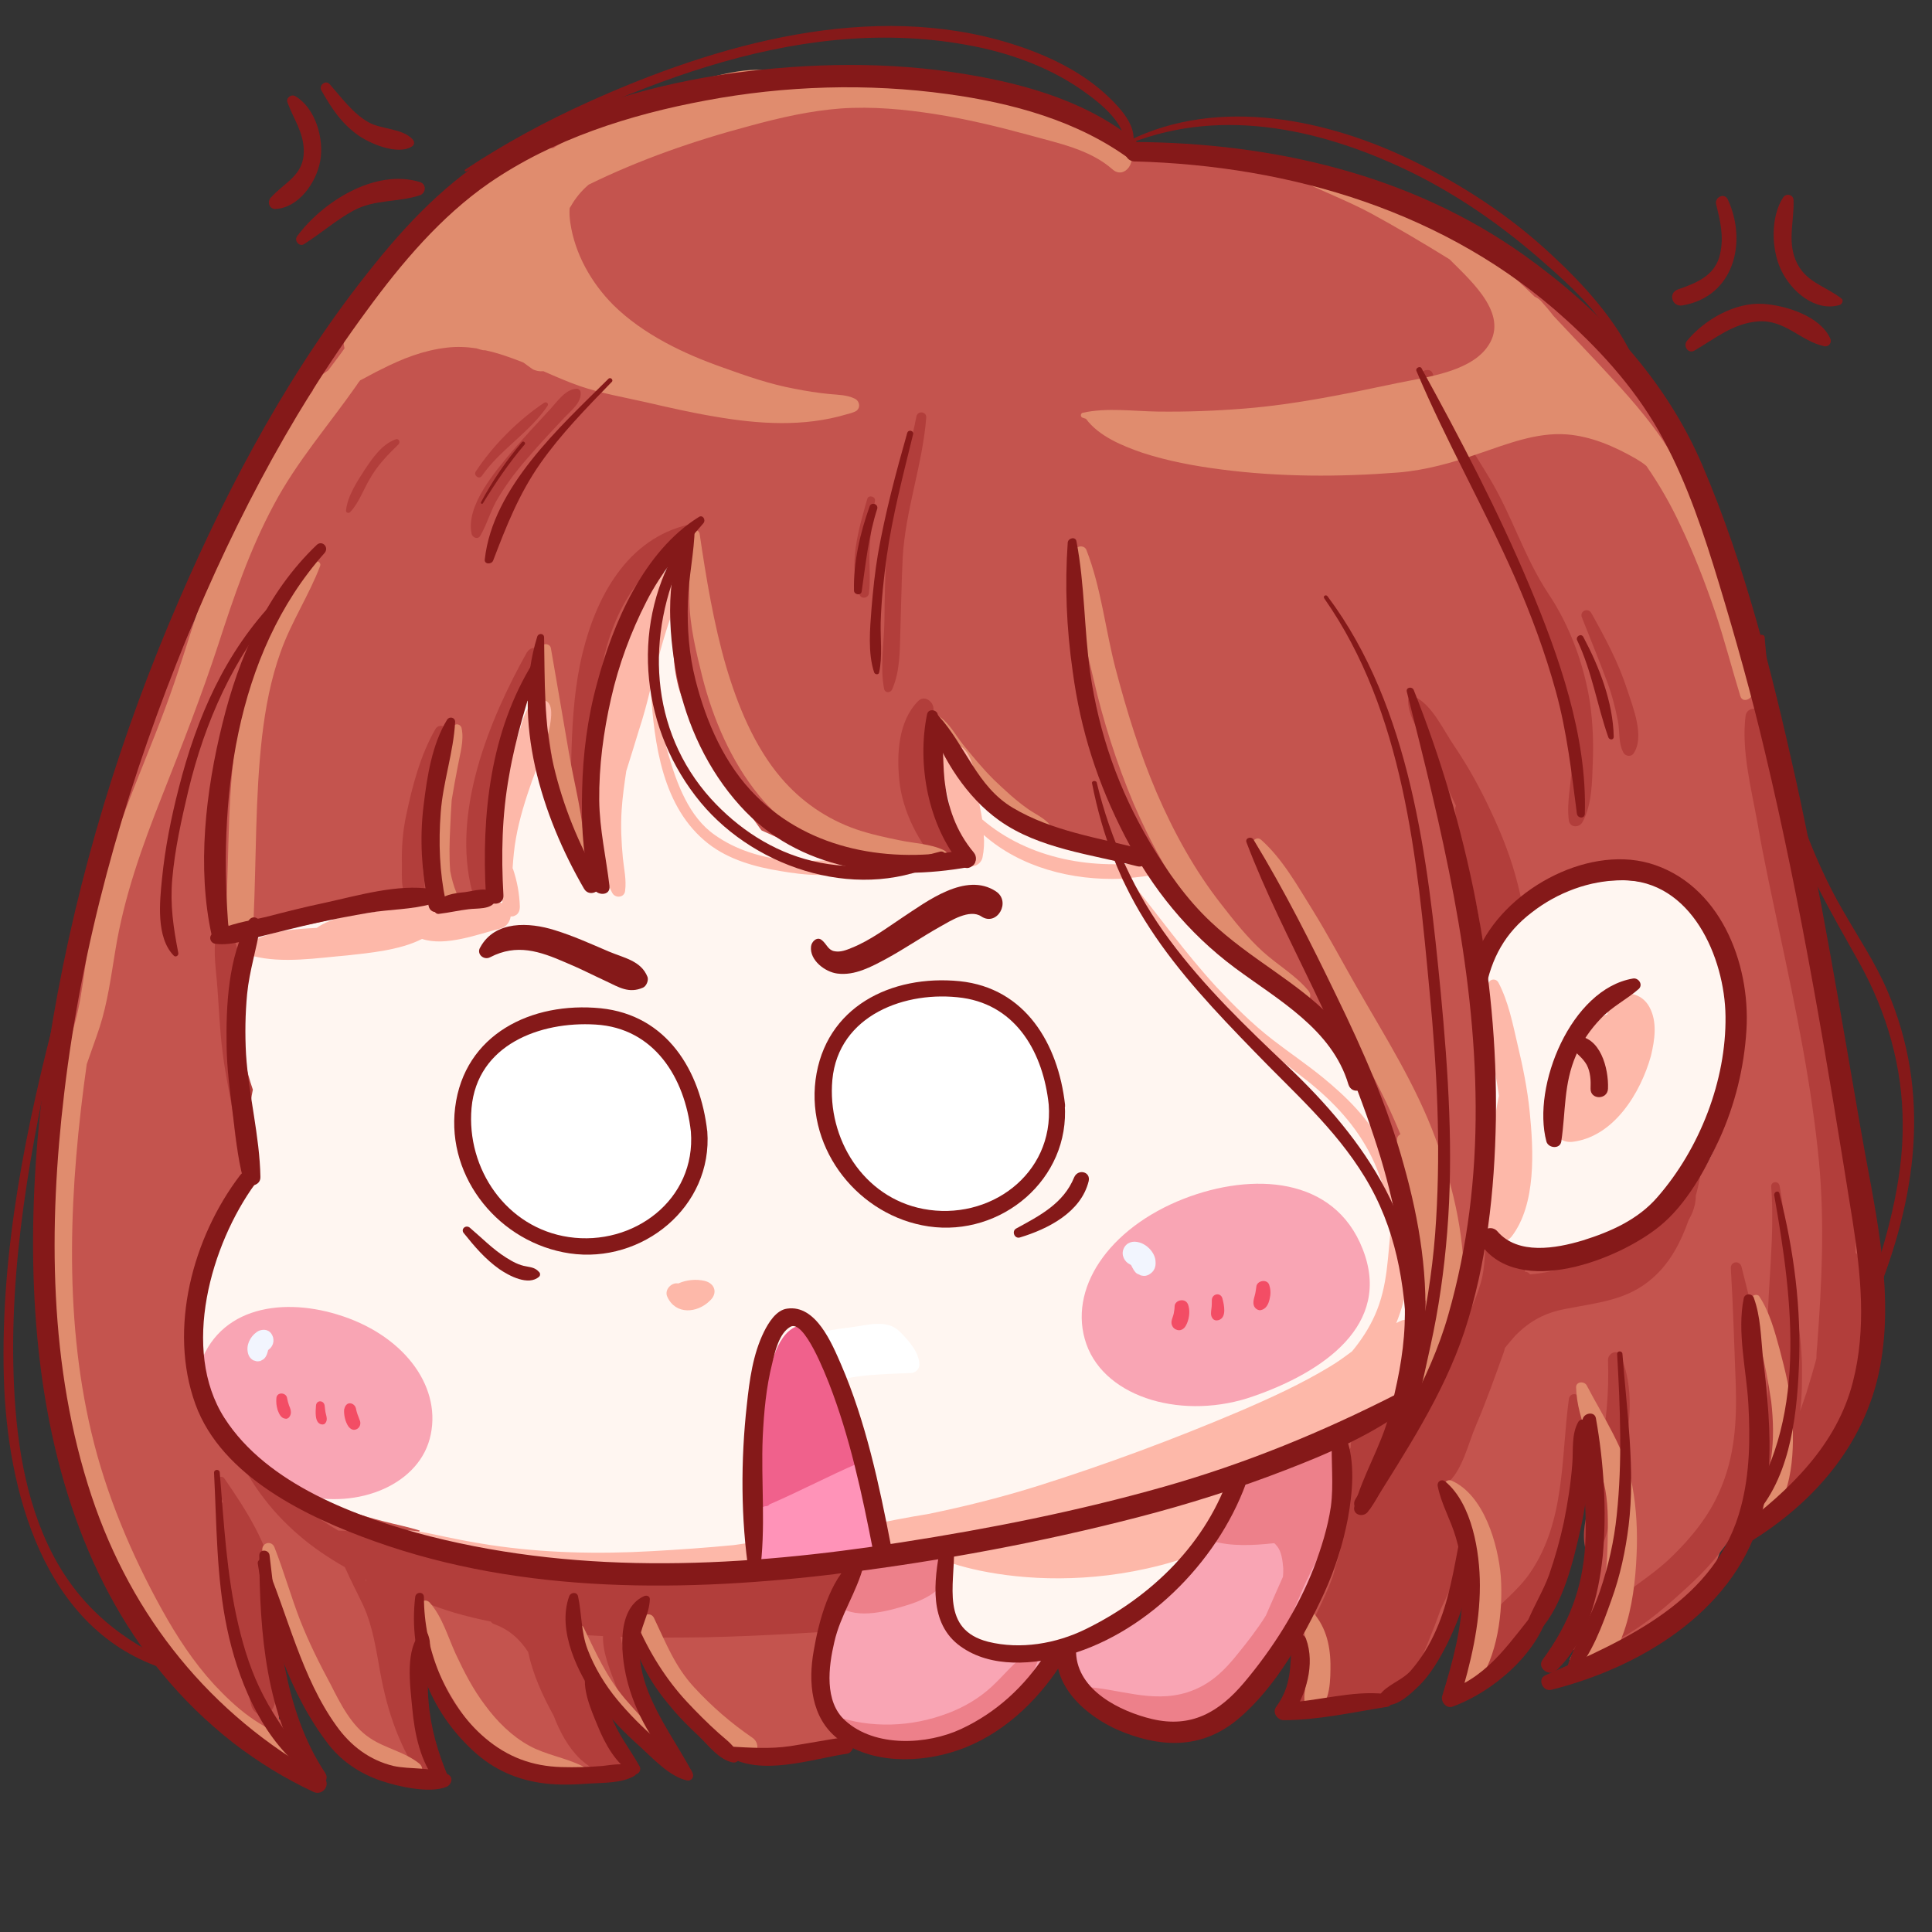 <svg xmlns="http://www.w3.org/2000/svg" xmlns:xlink="http://www.w3.org/1999/xlink" width="100" zoomAndPan="magnify" viewBox="0 0 75 75" height="100" preserveAspectRatio="xMidYMid meet" version="1.0"><rect x="0" y="0" width="75" height="75" fill="#333333" stroke="none"/><defs><clipPath id="104f8c50b4"><path d="M 1 3 L 73 3 L 73 69.75 L 1 69.75 Z M 1 3 " clip-rule="nonzero"/></clipPath><clipPath id="fa85e6f7d8"><path d="M 8 55 L 37 55 L 37 69.75 L 8 69.75 Z M 8 55 " clip-rule="nonzero"/></clipPath><clipPath id="788095b719"><path d="M 16 62 L 23 62 L 23 69.75 L 16 69.75 Z M 16 62 " clip-rule="nonzero"/></clipPath><clipPath id="9c9c875083"><path d="M 10 59 L 17 59 L 17 69.75 L 10 69.75 Z M 10 59 " clip-rule="nonzero"/></clipPath><clipPath id="4c647804fe"><path d="M 1 2 L 45 2 L 45 69.75 L 1 69.75 Z M 1 2 " clip-rule="nonzero"/></clipPath><clipPath id="0ec2736a98"><path d="M 10 60 L 13 60 L 13 69.75 L 10 69.75 Z M 10 60 " clip-rule="nonzero"/></clipPath><clipPath id="7510ef5d27"><path d="M 10 60 L 18 60 L 18 69.75 L 10 69.75 Z M 10 60 " clip-rule="nonzero"/></clipPath><clipPath id="72efed0dce"><path d="M 15 63 L 18 63 L 18 69.75 L 15 69.75 Z M 15 63 " clip-rule="nonzero"/></clipPath><clipPath id="c2886e677c"><path d="M 16 61 L 25 61 L 25 69.75 L 16 69.75 Z M 16 61 " clip-rule="nonzero"/></clipPath><clipPath id="78586304e2"><path d="M 21 61 L 27 61 L 27 69.75 L 21 69.75 Z M 21 61 " clip-rule="nonzero"/></clipPath><clipPath id="3596433f92"><path d="M 24 61 L 27 61 L 27 69.75 L 24 69.75 Z M 24 61 " clip-rule="nonzero"/></clipPath></defs><g clip-path="url(#104f8c50b4)"><path fill="#c4544e" d="M 72.445 50.949 C 72.297 48.926 71.973 46.871 71.68 44.859 C 71.355 42.715 70.957 40.574 70.559 38.43 C 69.773 34.129 68.711 29.902 67.738 25.645 C 66.895 21.98 66.262 18.211 63.945 15.137 C 61.848 12.371 58.91 10.051 55.766 8.617 C 53.965 7.805 52.047 7.258 50.145 6.754 C 48.121 6.223 45.922 5.793 43.84 6.223 C 43.531 5.379 42.688 4.938 41.875 4.582 C 40.695 4.066 39.383 3.812 38.113 3.605 C 35.426 3.18 32.664 3.016 29.949 3.238 C 26.332 3.547 22.539 4.539 19.453 6.52 C 18.305 7.258 17.328 8.188 16.473 9.223 C 13.906 10.539 12.312 13.348 11.07 15.832 C 10.379 17.203 9.816 18.637 9.254 20.07 C 8.547 21.875 7.75 23.621 6.953 25.379 C 6.109 27.195 5.285 29.027 4.59 30.906 C 3.91 32.754 3.426 34.66 3.027 36.582 C 2.199 40.527 1.832 44.562 1.906 48.598 C 1.949 50.816 2.141 53.031 2.48 55.234 C 2.773 57.129 3.188 58.977 4 60.734 C 4.77 62.402 5.801 63.973 7.043 65.316 C 8.176 66.559 9.578 67.711 11.234 68.125 C 11.379 68.168 11.512 68.141 11.633 68.094 C 11.469 67.727 11.336 67.34 11.234 66.941 C 11.102 66.867 10.969 66.809 10.836 66.734 C 10.82 66.453 10.777 66.172 10.777 65.953 C 10.789 65.301 10.805 64.664 10.777 64.016 C 10.746 63.438 10.73 62.863 10.715 62.285 C 10.789 62.434 10.895 63.082 10.98 63.219 C 11.469 64 11.41 64.578 11.707 65.434 C 12.191 66.824 13.168 67.664 14.582 68.301 C 15.41 68.672 16.324 68.895 17.254 68.996 C 16.648 67.977 16.09 66.883 16.371 65.684 C 16.383 65.641 16.398 65.613 16.414 65.582 C 16.281 65.211 16.855 65.066 16.988 65.418 C 17.641 67.281 19.25 68.242 20.902 69.07 C 22.113 69.012 23.309 68.848 24.504 68.672 C 24.191 68.211 23.926 67.711 23.809 67.207 C 23.766 67.164 23.707 67.117 23.66 67.074 C 23.426 66.883 23.648 66.57 23.898 66.586 C 24.059 66.484 24.297 66.512 24.324 66.75 C 24.324 66.793 24.34 66.84 24.355 66.898 C 24.902 67.387 25.391 67.945 25.906 68.465 C 26.039 68.449 26.172 68.434 26.32 68.406 C 25.965 67.871 25.715 67.281 25.402 66.66 C 25.109 66.055 24.547 65.227 24.738 64.52 C 24.828 64.164 25.375 64.297 25.316 64.637 C 25.328 64.652 25.344 64.68 25.359 64.695 C 25.801 65.449 26.348 66.293 26.926 66.926 C 27.367 67.414 27.898 67.785 28.414 68.184 C 31.973 67.859 36.238 67.414 40.844 63.984 C 41.949 65.613 43.043 65.508 45.199 65.434 C 46.613 65.391 47.441 65.672 48.445 65.699 C 48.812 65.051 49.078 64.34 49.641 63.824 C 49.758 63.703 49.938 63.703 50.055 63.824 C 50.438 64.191 50.496 64.797 50.41 65.418 C 52.195 64.93 54.039 64.652 55.824 64.164 C 56.016 63.527 56.223 62.906 56.477 62.301 C 56.477 62.301 56.477 62.301 56.477 62.285 C 56.488 62.258 56.488 62.242 56.504 62.211 C 56.637 61.902 57.141 62.125 57.051 62.434 C 56.918 62.922 56.816 63.395 56.711 63.883 C 58.07 63.41 59.207 62.656 60.031 61.43 C 60.785 60.32 61.152 59.004 61.48 57.719 C 61.613 57.203 61.73 56.684 61.848 56.168 C 61.863 56.27 61.879 56.359 61.891 56.449 C 61.996 57.172 62.07 57.91 62.098 58.637 C 62.172 60.246 61.805 61.781 60.961 63.156 C 60.816 63.395 60.785 63.703 60.977 63.926 C 61.051 64.016 61.125 64.074 61.227 64.117 C 61.359 64.164 61.508 64.164 61.641 64.133 C 62.586 64.207 63.621 63.629 64.387 63.172 C 65.508 62.508 66.23 61.738 66.676 60.512 C 66.824 60.098 66.957 59.684 67.117 59.285 C 67.191 59.254 67.281 59.195 67.34 59.109 C 67.59 58.812 67.887 58.562 68.211 58.324 C 68.285 58.309 68.344 58.297 68.418 58.297 C 69.273 58.16 70.984 57.777 70.66 56.52 C 70.645 56.449 70.617 56.387 70.57 56.328 C 70.734 56.168 70.883 55.988 71.027 55.812 C 72.297 54.465 72.578 52.766 72.445 50.949 Z M 72.445 50.949 " fill-opacity="1" fill-rule="nonzero"/></g><path fill="#b23e3b" d="M 8.711 57.395 C 8.605 57.246 8.398 57.379 8.414 57.527 C 8.43 57.793 8.531 58.059 8.664 58.309 C 8.547 58.383 8.457 58.516 8.457 58.707 C 8.504 59.938 8.754 61.133 8.961 62.332 C 9.18 63.617 9.445 64.902 9.742 66.172 C 9.859 66.707 10.539 66.66 10.656 66.16 C 11.012 64.637 10.879 62.938 10.656 61.414 C 10.422 59.949 9.535 58.59 8.711 57.395 Z M 8.711 57.395 " fill-opacity="1" fill-rule="nonzero"/><path fill="#b23e3b" d="M 8.637 40.809 C 8.723 41.562 8.887 42.316 9.02 43.086 C 9.137 43.75 9.062 44.652 9.535 45.168 C 9.652 45.305 9.875 45.316 9.992 45.156 C 10.348 44.637 10.172 44.016 10.082 43.426 C 9.949 42.582 9.785 41.754 9.652 40.914 C 9.535 40.102 9.492 39.285 9.418 38.461 C 9.359 37.734 9.328 36.891 8.988 36.242 C 8.844 35.961 8.441 36.02 8.383 36.332 C 8.266 36.98 8.398 37.707 8.441 38.371 C 8.504 39.184 8.531 39.996 8.637 40.809 Z M 8.637 40.809 " fill-opacity="1" fill-rule="nonzero"/><path fill="#b23e3b" d="M 36.047 30.328 C 35.824 29.34 36.207 28.512 36.238 27.535 C 36.254 27.254 35.898 26.961 35.648 27.211 C 34.879 27.98 34.805 29.25 34.91 30.285 C 35.027 31.484 35.676 32.77 36.52 33.625 C 37.02 34.145 37.816 33.523 37.391 32.918 C 36.812 32.09 36.266 31.336 36.047 30.328 Z M 36.047 30.328 " fill-opacity="1" fill-rule="nonzero"/><path fill="#b23e3b" d="M 22.273 32.621 C 22.332 33.004 22.879 32.977 22.938 32.605 C 23.102 31.57 23.012 30.492 23.043 29.441 C 23.07 28.32 23.145 27.184 23.336 26.074 C 23.734 23.766 24.812 21.98 26.863 20.812 C 27.086 20.691 27.012 20.293 26.73 20.367 C 24.355 20.914 23.145 23.16 22.613 25.363 C 22.32 26.562 22.23 27.801 22.188 29.043 C 22.156 30.211 22.098 31.453 22.273 32.621 Z M 22.273 32.621 " fill-opacity="1" fill-rule="nonzero"/><path fill="#b23e3b" d="M 18.656 34.84 C 18.879 34.984 19.262 34.898 19.293 34.57 C 19.336 33.816 19.262 33.062 19.293 32.324 C 19.32 31.527 19.426 30.715 19.574 29.93 C 19.691 29.34 19.852 28.777 20.031 28.23 C 20.398 27.387 20.797 26.562 21.137 25.703 C 21.184 25.602 21.168 25.496 21.121 25.406 C 21.137 25.348 21.168 25.305 21.184 25.246 C 21.27 25.008 20.961 24.859 20.812 25.039 C 20.785 25.082 20.754 25.129 20.723 25.156 C 20.621 25.156 20.531 25.215 20.457 25.32 C 18.984 27.949 17.52 31.543 18.332 34.617 C 18.391 34.75 18.523 34.84 18.656 34.84 Z M 18.656 34.84 " fill-opacity="1" fill-rule="nonzero"/><path fill="#b23e3b" d="M 15.984 35.148 C 16.074 35.238 16.281 35.207 16.34 35.09 C 16.59 34.66 16.457 34.23 16.414 33.746 C 16.371 33.137 16.43 32.531 16.516 31.926 C 16.711 30.758 17.285 29.68 17.434 28.512 C 17.461 28.23 17.051 28.039 16.902 28.305 C 16.324 29.297 16 30.535 15.766 31.66 C 15.633 32.281 15.586 32.918 15.602 33.551 C 15.602 34.113 15.543 34.75 15.984 35.148 Z M 15.984 35.148 " fill-opacity="1" fill-rule="nonzero"/><path fill="#b23e3b" d="M 56.52 31.277 C 56.504 31.32 56.488 31.379 56.488 31.422 C 56.562 32.578 56.949 33.656 57.227 34.766 C 57.391 35.387 57.492 36.035 57.508 36.672 C 57.523 37.145 57.359 37.66 57.715 38.047 C 57.805 38.133 57.938 38.18 58.055 38.121 C 58.395 37.957 58.555 37.602 58.617 37.188 C 58.809 37.188 58.984 37.098 59.059 36.863 C 59.34 36.078 59.117 35.133 58.926 34.352 C 58.676 33.344 58.305 32.398 57.863 31.469 C 57.465 30.609 56.992 29.754 56.461 28.969 C 56.031 28.348 55.605 27.359 54.895 27.035 C 54.809 26.988 54.66 27.062 54.66 27.184 C 54.66 27.848 55.176 28.543 55.484 29.117 C 55.84 29.828 56.18 30.551 56.52 31.277 Z M 56.52 31.277 " fill-opacity="1" fill-rule="nonzero"/><path fill="#b23e3b" d="M 60.902 54.32 C 60.594 56.625 60.77 59.047 59.398 61.059 C 58.469 62.418 56.52 63.23 56.801 65.137 C 56.875 65.598 57.465 65.551 57.684 65.258 C 58.352 64.355 60.371 63.082 60.047 61.738 C 60.254 61.441 60.43 61.148 60.594 60.836 C 61.066 59.938 61.184 58.887 61.285 57.883 C 61.391 56.715 61.48 55.488 61.332 54.32 C 61.273 54.055 60.934 54.055 60.902 54.32 Z M 60.902 54.32 " fill-opacity="1" fill-rule="nonzero"/><path fill="#b23e3b" d="M 56.387 59.047 C 56.355 58.574 56.27 58.102 56.121 57.66 C 56.121 57.66 56.121 57.645 56.105 57.645 C 56.121 57.645 56.137 57.629 56.148 57.613 C 56.77 57.113 56.992 56.035 57.301 55.324 C 57.699 54.395 58.039 53.434 58.379 52.484 C 58.395 52.426 58.41 52.383 58.422 52.324 C 58.555 52.16 58.688 52 58.836 51.836 C 59.398 51.273 59.973 50.965 60.754 50.816 C 61.996 50.566 63.176 50.492 64.164 49.605 C 64.844 49.012 65.258 48.199 65.555 47.355 C 65.73 47.062 65.832 46.738 65.832 46.41 C 65.922 46.086 65.996 45.746 66.039 45.406 C 66.113 44.859 66.012 44.121 66.203 43.602 C 66.262 43.457 66.012 43.352 65.965 43.516 C 65.832 43.941 65.523 44.281 65.332 44.695 C 65.094 45.23 64.949 45.789 64.754 46.336 C 64.742 46.383 64.727 46.441 64.695 46.484 C 64.535 46.676 64.371 46.871 64.211 47.062 C 63.781 47.562 63.219 47.977 62.676 48.332 C 61.699 48.969 60.551 49.367 59.398 49.473 C 59.352 49.41 59.281 49.367 59.191 49.367 C 59.352 48.523 59.547 47.43 59.191 46.691 C 59.016 46.324 58.484 46.336 58.32 46.707 C 58.215 46.957 58.188 47.223 58.172 47.477 C 57.996 47.43 57.773 47.562 57.746 47.77 C 57.613 48.449 57.684 49.133 57.48 49.812 C 57.273 50.52 56.934 51.199 56.578 51.852 C 56.031 52.887 55.414 53.906 55.016 55.012 C 54.895 54.926 54.734 54.895 54.57 55 C 54.41 55.102 54.23 55.219 54.055 55.367 C 54.055 55.043 53.641 54.793 53.391 55.074 C 53.285 55.191 53.152 55.34 53.051 55.5 C 52.859 55.324 52.488 55.473 52.461 55.781 C 52.445 55.93 52.445 56.062 52.43 56.211 C 52.281 56.328 52.18 56.535 52.281 56.758 C 52.504 57.273 52.312 58.117 52.254 58.648 C 52.195 59.211 52.121 59.789 51.988 60.348 C 51.898 60.617 51.824 60.883 51.75 61.164 C 51.5 61.887 51.133 62.551 50.82 63.262 C 50.453 64.105 50.262 64.961 50.23 65.879 C 50.23 65.891 50.23 65.906 50.23 65.922 C 50.188 65.938 50.129 65.953 50.082 65.98 C 49.816 66.086 49.863 66.453 50.156 66.484 C 50.629 66.527 51.207 66.484 51.691 66.336 C 52.355 66.277 53.035 66.395 53.684 66.129 C 54.277 65.879 54.66 65.539 54.926 64.945 C 55.281 64.148 55.633 63.32 55.93 62.465 C 56.387 61.547 56.816 60.484 56.711 59.492 C 56.711 59.242 56.578 59.078 56.387 59.047 Z M 56.387 59.047 " fill-opacity="1" fill-rule="nonzero"/><g clip-path="url(#fa85e6f7d8)"><path fill="#b23e3b" d="M 35.867 60.453 C 35.809 60.453 35.75 60.484 35.691 60.512 C 34.422 61.191 32.738 61.043 31.336 61.148 C 29.477 61.281 27.602 61.234 25.727 61.223 C 24.016 61.207 22.32 61.176 20.621 60.969 C 18.852 60.75 17.152 60.23 15.426 59.801 C 15.293 59.773 15.188 59.848 15.145 59.938 C 15.012 59.875 14.879 59.816 14.746 59.758 C 14.23 59.535 13.699 59.418 13.137 59.418 C 12.93 59.301 12.723 59.168 12.516 59.035 C 11.234 58.191 10.125 57.098 9.344 55.766 C 9.211 55.547 8.871 55.695 8.977 55.93 C 9.551 57.363 10.438 58.605 11.617 59.609 C 12.164 60.082 12.77 60.484 13.387 60.836 C 13.609 61.34 13.859 61.812 14.098 62.316 C 14.48 63.156 14.598 64.031 14.762 64.93 C 15.043 66.469 15.527 67.902 16.457 69.172 C 16.68 69.469 17.121 69.293 17.051 68.922 C 16.738 67.398 16.312 65.965 16.398 64.398 C 16.445 63.602 16.457 62.816 16.238 62.094 C 17.137 62.492 18.098 62.758 19.055 62.949 C 19.07 62.98 19.117 63.023 19.16 63.039 C 19.75 63.246 20.18 63.629 20.504 64.133 C 20.68 64.977 21.051 65.805 21.492 66.602 C 21.727 67.223 22.055 67.828 22.512 68.273 C 22.539 68.301 22.57 68.332 22.598 68.348 C 22.922 68.641 23.32 68.848 23.793 68.938 C 24.047 68.98 24.324 68.773 24.238 68.492 C 24.047 67.934 23.75 67.43 23.426 66.957 C 23.426 66.926 23.426 66.91 23.426 66.883 C 23.426 65.656 22.91 64.578 22.496 63.453 C 22.805 63.484 23.102 63.496 23.41 63.512 C 23.383 64.176 23.734 64.961 23.941 65.523 C 24.105 65.965 24.297 66.395 24.504 66.824 C 24.664 67.148 24.844 67.621 25.211 67.727 C 25.301 67.754 25.402 67.695 25.434 67.605 C 25.523 67.312 25.344 67.09 25.227 66.824 C 25.035 66.395 24.844 65.965 24.664 65.523 C 24.504 65.125 24.371 64.711 24.254 64.297 C 24.18 64.043 24.148 63.793 24.09 63.543 C 25.184 63.586 26.273 63.57 27.367 63.559 C 29.656 63.512 31.941 63.352 34.23 63.203 C 34.953 63.156 35.855 63.129 36.387 62.551 C 36.871 62.004 36.801 61.059 36.531 60.438 C 36.387 60.156 36.016 60.23 35.867 60.453 Z M 16.25 60.762 C 16.25 60.75 16.25 60.75 16.25 60.762 C 16.25 60.762 16.266 60.762 16.281 60.762 C 16.281 60.762 16.266 60.762 16.25 60.762 Z M 14.172 61.309 C 14.184 61.324 14.199 61.324 14.215 61.34 C 14.215 61.371 14.215 61.383 14.215 61.414 C 14.215 61.371 14.199 61.34 14.172 61.309 Z M 14.172 61.309 " fill-opacity="1" fill-rule="nonzero"/></g><path fill="#b23e3b" d="M 72.105 48.73 C 72.094 48.688 72.062 48.656 72.031 48.629 C 72.047 47.801 72.031 46.988 71.988 46.16 C 71.812 43.027 71.133 39.922 70.438 36.879 C 70.086 35.34 69.73 33.805 69.375 32.266 C 69.199 31.469 69.023 30.668 68.859 29.871 C 68.711 29.148 68.609 28.379 68.328 27.684 C 68.211 27.402 67.812 27.492 67.766 27.773 C 67.59 29.117 67.988 30.625 68.227 31.957 C 68.477 33.418 68.801 34.867 69.109 36.332 C 69.73 39.242 70.336 42.168 70.617 45.141 C 70.836 47.52 70.719 49.871 70.543 52.234 C 70.527 52.398 70.512 52.559 70.512 52.738 C 70.395 53.18 70.262 53.625 70.129 54.055 C 70.055 54.289 69.965 54.527 69.879 54.777 C 69.965 54.172 69.953 53.52 69.953 53.004 C 69.922 51.672 69.672 50.387 69.348 49.086 C 69.332 49.059 69.332 49.027 69.316 49.012 C 69.316 48.008 69.273 47.016 69.082 46.027 C 69.035 45.82 68.742 45.863 68.758 46.07 C 68.902 47.965 68.625 49.871 68.609 51.777 C 68.594 52.68 68.637 53.578 68.625 54.465 C 68.625 54.539 68.625 54.613 68.609 54.688 C 68.562 52.824 68.047 50.934 67.605 49.176 C 67.531 48.91 67.176 48.969 67.191 49.234 C 67.281 50.742 67.324 52.266 67.383 53.785 C 67.426 55.191 67.34 56.535 66.777 57.836 C 66.352 58.844 65.656 59.699 64.875 60.453 C 64.031 61.266 62.984 61.828 62.145 62.641 C 61.672 63.098 62.129 63.984 62.777 63.66 C 63.824 63.145 64.828 62.242 65.688 61.441 C 66.602 60.586 67.355 59.594 67.898 58.473 C 67.945 58.383 67.988 58.281 68.031 58.191 C 68.121 58.367 68.344 58.473 68.594 58.398 C 68.828 58.324 69.051 58.16 69.242 57.969 C 69.391 58.059 69.582 58.09 69.758 58.016 C 70.426 57.777 70.867 57.188 71.16 56.477 C 71.473 56.195 71.707 55.723 71.871 55.414 C 72.227 54.746 72.402 53.98 72.52 53.227 C 72.668 51.852 72.695 50.031 72.105 48.73 Z M 72.105 48.73 " fill-opacity="1" fill-rule="nonzero"/><path fill="#b23e3b" d="M 62.039 60.277 C 62.363 59.773 62.453 59.211 62.586 58.637 C 62.734 57.953 62.895 57.273 63.027 56.582 C 63.281 55.266 63.441 53.906 62.926 52.648 C 62.809 52.352 62.422 52.516 62.422 52.797 C 62.469 54.039 62.352 55.266 62.113 56.477 C 61.996 57.082 61.848 57.688 61.715 58.297 C 61.566 58.914 61.391 59.523 61.551 60.141 C 61.598 60.363 61.891 60.496 62.039 60.277 Z M 62.039 60.277 " fill-opacity="1" fill-rule="nonzero"/><path fill="#b23e3b" d="M 56.727 17.914 C 57.613 19.332 58.23 20.797 58.836 22.348 C 59.148 23.133 59.617 23.84 59.973 24.609 C 60.328 25.379 60.594 26.176 60.77 27.004 C 60.949 27.816 61.008 28.66 61.02 29.504 C 61.035 30.285 60.801 31.082 60.902 31.852 C 60.949 32.148 61.316 32.133 61.434 31.91 C 61.805 31.23 61.805 30.344 61.832 29.59 C 61.863 28.824 61.832 28.082 61.73 27.328 C 61.508 25.836 60.949 24.301 60.105 23.043 C 59.176 21.641 58.703 20.027 57.832 18.578 C 57.02 17.219 56.137 16.008 55.617 14.5 C 55.574 14.383 55.473 14.352 55.383 14.367 C 55.281 14.367 55.191 14.426 55.191 14.559 C 55.176 15.062 55.457 15.609 55.664 16.051 C 55.957 16.719 56.344 17.309 56.727 17.914 Z M 56.727 17.914 " fill-opacity="1" fill-rule="nonzero"/><path fill="#b23e3b" d="M 62.379 26.441 C 62.57 26.945 62.703 27.461 62.809 27.996 C 62.883 28.395 62.82 28.836 63.016 29.207 C 63.086 29.355 63.309 29.398 63.414 29.25 C 63.855 28.602 63.398 27.477 63.176 26.797 C 62.836 25.734 62.32 24.773 61.773 23.797 C 61.641 23.574 61.316 23.723 61.406 23.961 C 61.73 24.789 62.07 25.602 62.379 26.441 Z M 62.379 26.441 " fill-opacity="1" fill-rule="nonzero"/><path fill="#b23e3b" d="M 18.645 20.797 C 18.922 20.324 19.055 19.777 19.352 19.305 C 19.691 18.742 20.09 18.223 20.52 17.738 C 20.961 17.219 21.434 16.719 21.906 16.215 C 22.172 15.934 22.586 15.625 22.539 15.223 C 22.539 15.164 22.465 15.09 22.406 15.09 C 21.949 15.09 21.625 15.609 21.328 15.918 C 20.844 16.438 20.355 16.969 19.883 17.516 C 19.25 18.27 18.082 19.613 18.305 20.707 C 18.332 20.871 18.555 20.961 18.645 20.797 Z M 18.645 20.797 " fill-opacity="1" fill-rule="nonzero"/><path fill="#b23e3b" d="M 18.703 18.477 C 19.426 17.441 20.562 16.789 21.254 15.758 C 21.316 15.668 21.211 15.578 21.121 15.637 C 20.121 16.305 19.129 17.293 18.465 18.312 C 18.379 18.461 18.598 18.625 18.703 18.477 Z M 18.703 18.477 " fill-opacity="1" fill-rule="nonzero"/><path fill="#b23e3b" d="M 34.629 26.77 C 34.953 26.043 34.926 25.23 34.953 24.445 C 34.984 23.516 34.996 22.586 35.043 21.652 C 35.145 19.805 35.809 18.062 35.957 16.215 C 35.973 15.965 35.617 15.934 35.574 16.172 C 35.234 17.914 34.613 19.555 34.438 21.328 C 34.348 22.258 34.348 23.191 34.332 24.121 C 34.32 24.98 34.156 25.883 34.32 26.738 C 34.348 26.902 34.555 26.914 34.629 26.77 Z M 34.629 26.77 " fill-opacity="1" fill-rule="nonzero"/><path fill="#b23e3b" d="M 33.73 23.043 C 33.801 22.48 33.73 21.918 33.758 21.359 C 33.789 20.723 33.875 20.07 33.965 19.438 C 33.996 19.273 33.715 19.199 33.668 19.363 C 33.344 20.516 32.902 21.934 33.375 23.102 C 33.449 23.266 33.699 23.219 33.73 23.043 Z M 33.73 23.043 " fill-opacity="1" fill-rule="nonzero"/><path fill="#b23e3b" d="M 13.594 19.879 C 13.934 19.523 14.113 18.992 14.363 18.578 C 14.656 18.062 15.043 17.664 15.469 17.25 C 15.559 17.16 15.469 16.996 15.352 17.059 C 14.82 17.25 14.465 17.781 14.156 18.238 C 13.859 18.699 13.492 19.258 13.434 19.805 C 13.418 19.91 13.535 19.938 13.594 19.879 Z M 13.594 19.879 " fill-opacity="1" fill-rule="nonzero"/><path fill="#e08c6e" d="M 12.207 21.816 C 10.48 23.281 9.652 25.984 9.254 28.141 C 8.812 30.582 8.902 33.094 8.77 35.562 C 8.738 36.258 9.801 36.375 9.844 35.68 C 9.949 33.332 9.906 30.949 10.172 28.602 C 10.305 27.477 10.512 26.367 10.895 25.305 C 11.309 24.137 12 23.102 12.43 21.965 C 12.473 21.848 12.312 21.727 12.207 21.816 Z M 12.207 21.816 " fill-opacity="1" fill-rule="nonzero"/><path fill="#e08c6e" d="M 17.535 31.055 C 17.609 30.609 17.684 30.184 17.773 29.738 C 17.859 29.25 18.023 28.75 17.918 28.262 C 17.891 28.129 17.699 28.055 17.609 28.188 C 17.535 28.289 17.492 28.41 17.449 28.527 C 17.375 28.527 17.285 28.57 17.27 28.676 C 17.227 29.043 17.184 29.414 17.137 29.781 C 17.02 30.316 16.902 30.863 16.812 31.41 C 16.621 32.605 16.605 33.832 17.051 34.984 C 17.227 35.43 17.906 35.117 17.727 34.676 C 17.609 34.395 17.535 34.113 17.477 33.816 C 17.434 33.258 17.449 32.68 17.477 32.117 C 17.492 31.777 17.508 31.422 17.535 31.055 Z M 17.535 31.055 " fill-opacity="1" fill-rule="nonzero"/><path fill="#e08c6e" d="M 21.387 25.172 C 21.359 24.949 20.988 24.949 20.988 25.188 C 21.004 26.488 21.184 27.773 21.375 29.059 C 21.566 30.359 21.625 31.762 21.949 33.035 C 22.039 33.406 22.672 33.465 22.672 33.02 C 22.672 31.762 22.289 30.449 22.082 29.207 C 21.848 27.863 21.625 26.516 21.387 25.172 Z M 21.387 25.172 " fill-opacity="1" fill-rule="nonzero"/><path fill="#e08c6e" d="M 36.637 33.004 C 36.121 32.754 35.469 32.738 34.926 32.621 C 34.348 32.504 33.789 32.383 33.227 32.191 C 32.09 31.793 31.102 31.113 30.32 30.195 C 29.285 28.984 28.637 27.387 28.191 25.883 C 27.707 24.227 27.41 22.422 27.16 20.723 C 27.129 20.531 26.82 20.531 26.805 20.723 C 26.777 21.594 26.746 22.453 26.762 23.324 C 26.777 24.301 27.027 25.32 27.262 26.266 C 27.676 27.906 28.387 29.562 29.461 30.875 C 30.305 31.91 31.441 32.652 32.664 33.137 C 33.789 33.582 35.469 34.055 36.652 33.672 C 36.977 33.566 36.887 33.125 36.637 33.004 Z M 36.637 33.004 " fill-opacity="1" fill-rule="nonzero"/><path fill="#e08c6e" d="M 39.93 31.422 C 39.441 31.082 39 30.668 38.57 30.258 C 38.156 29.844 37.773 29.383 37.402 28.926 C 37.125 28.586 36.859 28.082 36.488 27.832 C 36.387 27.758 36.254 27.816 36.238 27.949 C 36.195 28.379 36.504 28.824 36.727 29.164 C 37.078 29.738 37.535 30.242 37.996 30.73 C 38.453 31.215 38.938 31.66 39.469 32.059 C 39.824 32.324 40.27 32.637 40.727 32.473 C 40.844 32.43 40.918 32.266 40.844 32.148 C 40.637 31.793 40.254 31.645 39.93 31.422 Z M 39.93 31.422 " fill-opacity="1" fill-rule="nonzero"/><path fill="#e08c6e" d="M 50.793 38.461 C 50.305 37.867 49.609 37.469 49.035 36.953 C 48.43 36.406 47.914 35.754 47.41 35.105 C 46.379 33.789 45.566 32.312 44.902 30.773 C 44.238 29.223 43.738 27.594 43.309 25.969 C 42.91 24.445 42.746 22.805 42.172 21.344 C 42.082 21.137 41.742 21.18 41.73 21.418 C 41.609 23.043 42.07 24.742 42.438 26.309 C 42.82 27.98 43.34 29.605 44.004 31.188 C 44.668 32.738 45.492 34.23 46.527 35.562 C 47.027 36.211 47.617 36.805 48.238 37.367 C 48.875 37.957 49.598 38.668 50.438 38.934 C 50.719 39.008 51 38.711 50.793 38.461 Z M 50.793 38.461 " fill-opacity="1" fill-rule="nonzero"/><path fill="#e08c6e" d="M 55.738 44.223 C 54.969 42.125 53.789 40.277 52.68 38.34 C 52.105 37.336 51.559 36.301 50.953 35.324 C 50.363 34.379 49.789 33.344 48.961 32.605 C 48.77 32.43 48.535 32.695 48.609 32.902 C 48.961 33.848 49.539 34.734 49.996 35.637 C 50.469 36.551 50.941 37.453 51.426 38.371 C 52.402 40.188 53.48 41.918 54.277 43.824 C 54.305 43.898 54.336 43.957 54.363 44.031 C 54.305 44.062 54.262 44.105 54.246 44.164 C 54.07 45.156 54.41 46.219 54.613 47.18 C 54.734 47.742 54.836 48.305 54.941 48.863 C 55.027 49.398 55 49.945 55.281 50.418 C 55.293 50.445 55.324 50.477 55.352 50.504 C 55.34 50.742 55.309 50.98 55.281 51.199 C 55.234 51.586 55.133 51.969 55.16 52.34 C 54.91 52.945 54.57 53.492 54.363 54.113 C 54.289 54.32 54.496 54.555 54.719 54.453 C 56.195 53.727 56.727 51.836 56.816 50.328 C 56.918 48.23 56.461 46.176 55.738 44.223 Z M 55.738 44.223 " fill-opacity="1" fill-rule="nonzero"/><path fill="#e08c6e" d="M 61.598 53.785 C 61.508 53.609 61.184 53.625 61.184 53.848 C 61.215 55.176 61.953 56.285 62.262 57.57 C 62.438 58.281 62.422 59.047 62.41 59.773 C 62.395 60.688 62.32 61.621 62.086 62.508 C 61.996 62.879 61.863 63.246 61.672 63.57 C 61.508 63.836 61.258 64 61.051 64.223 C 60.711 64.59 61.141 65.125 61.566 65.078 C 62.352 64.977 62.809 64 63.043 63.336 C 63.367 62.391 63.488 61.371 63.531 60.379 C 63.574 59.492 63.531 58.574 63.367 57.688 C 63.117 56.301 62.23 55 61.598 53.785 Z M 61.598 53.785 " fill-opacity="1" fill-rule="nonzero"/><path fill="#e08c6e" d="M 69.566 54.879 C 69.508 54.023 69.301 53.195 69.082 52.367 C 68.891 51.672 68.695 50.934 68.297 50.328 C 68.227 50.211 67.988 50.27 67.988 50.418 C 67.988 51.051 68.18 51.672 68.344 52.277 C 68.52 52.973 68.652 53.684 68.758 54.406 C 68.844 55.148 68.859 55.871 68.758 56.594 C 68.652 57.336 68.227 57.895 68.031 58.59 C 67.945 58.914 68.285 59.227 68.578 58.988 C 69.656 58.16 69.656 56.109 69.566 54.879 Z M 69.566 54.879 " fill-opacity="1" fill-rule="nonzero"/><path fill="#e08c6e" d="M 67.441 23.621 C 67.059 22.406 66.602 21.227 66.098 20.059 C 65.98 19.793 65.863 19.539 65.746 19.289 C 65.758 19.125 65.746 18.949 65.672 18.742 C 65.555 18.344 65.184 17.957 64.918 17.664 C 64.902 17.648 64.887 17.633 64.887 17.633 C 64.742 17.383 64.578 17.129 64.402 16.879 C 63.68 15.859 62.809 14.93 61.953 14.012 C 61.406 13.438 60.859 12.844 60.297 12.254 C 60.152 12.062 59.988 11.867 59.812 11.676 C 59.738 11.602 59.664 11.559 59.574 11.516 C 58.734 10.688 57.832 9.918 56.844 9.281 C 55.855 8.66 54.793 8.102 53.715 7.625 C 52.711 7.184 51.516 6.668 50.41 6.637 C 50.23 6.637 50.172 6.844 50.336 6.934 C 51.277 7.406 52.27 7.773 53.211 8.277 C 54.246 8.84 55.266 9.445 56.27 10.066 C 57.184 10.98 58.66 12.281 57.699 13.523 C 56.977 14.457 55.309 14.648 54.246 14.871 C 52.27 15.285 50.348 15.695 48.328 15.859 C 47.207 15.949 46.082 15.992 44.945 15.977 C 44.016 15.965 42.953 15.816 42.039 16.023 C 41.949 16.035 41.922 16.172 42.023 16.215 C 42.07 16.23 42.113 16.242 42.156 16.258 C 42.66 16.938 43.574 17.309 44.34 17.574 C 45.332 17.898 46.363 18.09 47.398 18.223 C 49.672 18.52 51.988 18.52 54.262 18.344 C 55.367 18.254 56.387 17.957 57.418 17.605 C 58.512 17.234 59.648 16.777 60.816 16.863 C 61.773 16.938 62.66 17.324 63.488 17.797 C 63.633 17.883 63.781 17.973 63.914 18.09 C 64.418 18.816 64.859 19.586 65.242 20.41 C 65.758 21.492 66.188 22.602 66.57 23.723 C 66.941 24.816 67.223 25.926 67.559 27.02 C 67.648 27.316 68.047 27.137 68.031 26.871 C 68.031 25.82 67.754 24.641 67.441 23.621 Z M 67.441 23.621 " fill-opacity="1" fill-rule="nonzero"/><path fill="#e08c6e" d="M 9.711 66.66 C 9.195 66.293 8.738 65.848 8.309 65.391 C 7.512 64.52 6.863 63.527 6.289 62.492 C 5.094 60.336 4.105 57.984 3.543 55.59 C 2.449 50.965 2.703 46.027 3.367 41.312 C 3.527 40.84 3.707 40.367 3.867 39.879 C 4.176 38.918 4.309 37.914 4.473 36.922 C 4.812 34.809 5.52 32.844 6.305 30.863 C 7.07 28.926 7.824 27.004 8.473 25.023 C 9.078 23.16 9.699 21.328 10.629 19.598 C 11.512 17.93 12.754 16.512 13.832 14.973 C 13.875 14.898 13.934 14.824 13.98 14.766 C 14.246 14.633 14.523 14.469 14.805 14.336 C 15.617 13.922 16.445 13.598 17.344 13.496 C 17.727 13.449 18.113 13.465 18.496 13.523 C 18.555 13.539 18.629 13.57 18.703 13.582 C 18.746 13.598 18.789 13.598 18.836 13.598 C 19.336 13.703 19.824 13.879 20.312 14.07 C 20.43 14.16 20.547 14.234 20.664 14.324 C 20.785 14.395 20.945 14.426 21.094 14.41 C 21.566 14.617 22.039 14.824 22.512 14.988 C 23.336 15.27 24.207 15.418 25.051 15.609 C 25.949 15.816 26.852 16.023 27.75 16.172 C 29.449 16.465 31.203 16.582 32.871 16.082 C 32.992 16.051 33.094 16.023 33.195 15.977 C 33.418 15.875 33.391 15.578 33.184 15.477 C 32.887 15.328 32.531 15.328 32.207 15.297 C 31.75 15.254 31.293 15.18 30.836 15.09 C 29.891 14.914 28.992 14.602 28.09 14.277 C 26.57 13.746 24.977 12.992 23.809 11.84 C 22.953 10.98 22.32 9.859 22.141 8.66 C 22.113 8.469 22.098 8.277 22.113 8.086 C 22.125 8.055 22.141 8.027 22.156 8.012 C 22.332 7.699 22.57 7.406 22.852 7.168 C 24.844 6.191 26.969 5.453 29.137 4.879 C 30.289 4.566 31.441 4.301 32.637 4.211 C 33.863 4.125 35.117 4.242 36.328 4.434 C 37.551 4.625 38.762 4.922 39.957 5.246 C 41.066 5.559 42.305 5.793 43.191 6.578 C 43.664 6.992 44.207 6.207 43.766 5.793 C 43.117 5.188 42.32 4.891 41.477 4.613 C 40.504 4.285 39.516 3.945 38.512 3.695 C 36.594 3.207 34.66 2.926 32.68 3 C 32.016 3.031 31.367 3.117 30.703 3.238 C 30.023 2.32 28.281 2.836 27.383 3.043 C 25.801 3.398 24.414 3.977 23.012 4.805 C 22.496 5.113 21.98 5.426 21.477 5.75 C 20.387 5.766 19.469 6.266 18.586 6.859 C 17.758 7.418 16.945 8.055 16.238 8.766 C 15.516 9.488 14.863 10.301 14.305 11.16 C 13.906 11.75 13.18 12.754 13.375 13.523 C 13.168 13.82 12.945 14.102 12.738 14.383 C 12.562 14.5 12.398 14.617 12.223 14.734 C 12.074 14.855 12.074 15.031 12.148 15.164 C 11.586 15.918 11.043 16.672 10.539 17.441 C 9.52 19.008 8.723 20.691 8.105 22.438 C 7.633 23.781 7.234 25.141 6.773 26.488 C 6.316 27.832 5.773 29.133 5.254 30.449 C 4.723 31.793 4.238 33.137 3.852 34.512 C 3.469 35.887 3.367 37.305 3.129 38.711 C 2.906 40.039 2.375 41.312 2.039 42.629 C 1.727 43.855 1.578 45.082 1.578 46.352 C 1.609 49.16 1.844 52.059 2.406 54.809 C 2.406 54.836 2.438 54.867 2.449 54.879 C 2.539 55.309 2.629 55.754 2.73 56.18 C 3.352 58.707 4.43 61.191 5.727 63.438 C 6.332 64.473 7.027 65.449 7.852 66.305 C 8.648 67.133 9.684 68.066 10.82 68.348 C 11.262 68.465 11.41 67.828 11.113 67.578 C 10.672 67.223 10.156 66.984 9.711 66.66 Z M 9.711 66.66 " fill-opacity="1" fill-rule="nonzero"/><path fill="#e08c6e" d="M 56.355 57.48 C 56.18 57.406 56.004 57.57 56.09 57.75 C 56.371 58.34 56.785 58.812 57.02 59.449 C 57.242 60.07 57.332 60.734 57.359 61.383 C 57.406 62.742 56.949 63.867 56.461 65.094 C 56.254 65.625 57.02 65.832 57.301 65.449 C 58.145 64.312 58.352 62.566 58.262 61.207 C 58.156 59.949 57.613 58.043 56.355 57.48 Z M 56.355 57.48 " fill-opacity="1" fill-rule="nonzero"/><path fill="#e08c6e" d="M 50.895 62.508 C 50.66 62.258 50.336 62.582 50.453 62.848 C 50.703 63.438 50.793 64.133 50.793 64.77 C 50.777 65.27 50.496 65.848 50.719 66.32 C 50.793 66.469 50.969 66.484 51.102 66.426 C 51.664 66.145 51.648 65.137 51.648 64.59 C 51.633 63.793 51.441 63.082 50.895 62.508 Z M 50.895 62.508 " fill-opacity="1" fill-rule="nonzero"/><path fill="#e08c6e" d="M 29.211 67.461 C 28.387 66.898 27.633 66.246 26.953 65.508 C 26.199 64.695 25.859 63.793 25.391 62.816 C 25.258 62.535 24.871 62.699 24.855 62.965 C 24.785 64 25.492 65.02 26.098 65.805 C 26.836 66.75 27.781 67.531 28.77 68.211 C 29.227 68.555 29.668 67.785 29.211 67.461 Z M 29.211 67.461 " fill-opacity="1" fill-rule="nonzero"/><path fill="#e08c6e" d="M 25.461 67.238 C 25.035 66.824 24.652 66.395 24.266 65.953 C 23.527 65.078 23.129 64.148 22.645 63.156 C 22.586 63.055 22.391 63.07 22.379 63.188 C 22.199 64.238 23.102 65.391 23.691 66.16 C 24.059 66.66 24.473 67.117 24.918 67.547 C 25.168 67.801 25.551 68.258 25.949 68.152 C 26.008 68.141 26.039 68.078 26.055 68.02 C 26.055 67.68 25.699 67.461 25.461 67.238 Z M 25.461 67.238 " fill-opacity="1" fill-rule="nonzero"/><g clip-path="url(#788095b719)"><path fill="#e08c6e" d="M 22.598 68.555 C 21.934 68.227 21.195 68.125 20.547 67.77 C 19.867 67.398 19.293 66.824 18.836 66.203 C 18.363 65.582 18.008 64.887 17.684 64.191 C 17.387 63.543 17.168 62.758 16.68 62.211 C 16.516 62.035 16.25 62.184 16.238 62.391 C 16.191 63.145 16.605 63.957 16.902 64.637 C 17.242 65.434 17.684 66.203 18.215 66.883 C 19.145 68.066 20.902 69.5 22.523 69.086 C 22.762 69.027 22.836 68.672 22.598 68.555 Z M 22.598 68.555 " fill-opacity="1" fill-rule="nonzero"/></g><g clip-path="url(#9c9c875083)"><path fill="#e08c6e" d="M 14.363 67.473 C 13.641 67 13.211 66.129 12.828 65.375 C 12.398 64.578 12 63.777 11.66 62.922 C 11.293 61.977 11.027 61.016 10.656 60.07 C 10.539 59.773 10.141 59.891 10.184 60.203 C 10.496 62.258 11.262 64.117 12.223 65.953 C 12.637 66.719 13.094 67.398 13.742 67.992 C 14.289 68.492 15.203 68.863 15.914 69.086 C 16.266 69.203 16.562 68.699 16.281 68.465 C 15.719 68.008 14.953 67.871 14.363 67.473 Z M 14.363 67.473 " fill-opacity="1" fill-rule="nonzero"/></g><path fill="#fff6f1" d="M 53.684 43.219 C 53.125 41.031 51.633 39.598 49.816 38.398 C 48.934 37.809 48.047 37.219 47.219 36.539 C 46.422 35.887 45.816 35.047 45.125 34.305 C 45.199 34.023 45.035 33.656 44.77 33.539 C 44.254 33.301 43.484 33.332 42.926 33.211 C 42.129 33.051 41.344 32.812 40.578 32.516 C 39.797 32.223 39.043 31.852 38.379 31.336 C 38.082 31.113 37.816 30.848 37.582 30.551 C 37.566 30.535 37.551 30.508 37.535 30.492 C 37.402 30.195 37.242 29.945 37.004 29.738 C 36.977 29.711 36.961 29.695 36.934 29.664 C 36.902 29.637 36.871 29.621 36.844 29.621 C 36.785 29.574 36.727 29.547 36.652 29.516 C 36.473 29.43 36.297 29.605 36.312 29.781 C 36.387 30.566 36.727 31.438 36.977 32.191 C 37.125 32.621 37.332 33.02 37.625 33.359 C 37.211 33.406 36.785 33.492 36.398 33.523 C 35.484 33.582 34.555 33.551 33.641 33.465 C 32.195 33.301 30.863 32.844 29.566 32.238 C 29.508 32.164 29.449 32.09 29.391 32 C 28.918 31.379 28.547 30.668 28.18 29.988 C 27.781 29.234 27.262 28.543 26.82 27.816 C 25.816 26.117 26.172 24.137 26.305 22.258 C 26.305 22.199 26.289 22.141 26.258 22.098 C 26.273 22.008 26.273 21.918 26.273 21.832 C 26.258 21.641 26.039 21.594 25.906 21.684 C 25.168 22.199 24.723 23.324 24.324 24.105 C 23.766 25.199 23.426 26.324 23.188 27.523 C 22.938 28.836 22.879 30.168 22.91 31.496 C 22.922 32.176 22.969 32.844 23.027 33.523 C 23.055 33.848 23.07 34.219 23.117 34.57 C 22.258 33.879 21.758 32.754 21.402 31.75 C 21.109 30.949 20.93 30.121 20.812 29.281 C 20.723 28.66 20.844 27.906 20.605 27.316 C 20.562 27.195 20.398 27.168 20.312 27.242 C 19.781 27.684 19.809 28.629 19.824 29.297 C 19.293 31.012 19.367 32.93 19.32 34.75 C 19.012 34.75 18.672 34.824 18.453 34.852 C 17.992 34.91 17.535 34.941 17.094 35.059 C 17.02 35.016 16.945 35 16.871 34.984 C 15.719 34.926 14.598 35.25 13.492 35.531 C 12.312 35.844 11.07 36.109 9.844 36.168 C 9.625 36.184 9.535 36.523 9.727 36.641 C 9.773 36.672 9.816 36.688 9.859 36.715 C 9.609 37.277 9.641 38.074 9.566 38.637 C 9.461 39.48 9.434 40.293 9.52 41.133 C 9.566 41.52 9.684 41.918 9.816 42.301 C 9.668 42.938 9.727 43.543 9.832 44.223 C 9.906 44.668 9.977 45.125 10.023 45.57 C 10.039 45.672 10.039 45.762 10.039 45.852 C 8.988 46.723 8.457 48.156 8.074 49.426 C 7.617 50.98 7.379 52.887 8.031 54.422 C 8.812 56.254 10.746 57.348 12.445 58.191 C 13.242 58.59 14.051 58.844 14.91 59.062 C 15.367 59.184 15.84 59.27 16.297 59.418 C 16.25 59.477 16.207 59.535 16.18 59.609 C 18.586 59.98 20.988 60.496 23.336 61.164 C 24.977 60.984 26.613 60.777 28.266 60.66 C 29.477 60.57 30.688 60.586 31.898 60.586 C 32.148 60.586 32.414 60.586 32.664 60.586 C 32.754 60.586 32.812 60.586 32.859 60.586 C 32.871 60.586 32.887 60.586 32.887 60.586 C 33.316 60.57 33.742 60.543 34.172 60.496 C 36.121 60.305 34.852 60.438 36.727 59.891 C 36.801 59.863 36.918 63.305 36.945 63.32 C 41.168 65.684 44.578 61.828 45.078 61.68 C 45.141 61.664 46.719 59.949 46.809 59.922 C 46.969 59.875 47.824 56.965 47.988 56.922 C 48.859 56.656 49.715 56.387 50.555 56.035 C 51.266 55.738 51.988 55.426 52.711 55.133 C 52.77 55.102 52.812 55.086 52.875 55.059 C 52.887 55.059 52.887 55.059 52.902 55.059 C 53.211 54.941 53.539 54.82 53.863 54.703 C 54.719 53.785 54.676 51.406 54.57 50.535 C 54.438 49.398 54.172 48.289 54.113 47.148 C 54.039 45.852 54.023 44.52 53.684 43.219 Z M 53.684 43.219 " fill-opacity="1" fill-rule="nonzero"/><path fill="#fff6f1" d="M 65.406 34.91 C 64.004 33.953 62.336 34.012 60.801 34.57 C 60.18 34.809 58.645 35.859 57.949 36.891 C 57.773 36.922 57.625 37.039 57.598 37.246 C 57.492 38.191 57.523 39.109 57.582 40.055 C 57.641 41.09 57.613 42.094 57.551 43.129 C 57.449 44.668 57.168 46.617 58.145 47.949 C 58.867 48.938 60.254 48.938 61.332 48.688 C 62.719 48.379 64.02 47.684 65.066 46.707 C 66.172 45.672 66.836 44.312 67.074 42.82 C 67.293 41.387 67.473 39.879 67.367 38.43 C 67.25 37.027 66.602 35.738 65.406 34.91 Z M 65.406 34.91 " fill-opacity="1" fill-rule="nonzero"/><path fill="#f9a5b4" d="M 48.668 54.199 C 45.996 55.148 42.926 54.305 42.172 52.176 C 41.434 50.062 43.012 47.684 45.965 46.531 C 48.609 45.508 51.797 45.656 52.902 48.496 C 54.055 51.438 51.34 53.27 48.668 54.199 Z M 48.668 54.199 " fill-opacity="1" fill-rule="nonzero"/><path fill="#f9a5b4" d="M 13.078 51.023 C 10.836 50.344 8.266 50.773 7.645 53.371 C 7.633 53.434 7.617 53.492 7.602 53.551 C 7.926 55.012 8.828 56.301 9.875 57.363 C 10.438 57.645 11.055 57.867 11.66 58.027 C 13.918 58.621 16.34 57.613 16.723 55.68 C 17.121 53.742 15.602 51.777 13.078 51.023 Z M 13.078 51.023 " fill-opacity="1" fill-rule="nonzero"/><path fill="#f34d65" d="M 45.906 50.477 C 45.758 50.461 45.598 50.566 45.598 50.711 C 45.598 50.801 45.582 50.891 45.566 50.98 C 45.551 51.082 45.492 51.184 45.477 51.305 C 45.465 51.438 45.539 51.57 45.656 51.613 C 45.816 51.688 45.965 51.598 46.039 51.453 C 46.156 51.246 46.203 50.934 46.141 50.711 C 46.113 50.578 46.039 50.492 45.906 50.477 Z M 45.906 50.477 " fill-opacity="1" fill-rule="nonzero"/><path fill="#f34d65" d="M 47.043 50.477 C 47.043 50.594 47.043 50.699 47.027 50.801 C 47.012 50.934 46.984 51.066 47.074 51.184 C 47.133 51.258 47.219 51.273 47.309 51.246 C 47.633 51.141 47.516 50.652 47.457 50.418 C 47.398 50.152 47.043 50.211 47.043 50.477 Z M 47.043 50.477 " fill-opacity="1" fill-rule="nonzero"/><path fill="#f34d65" d="M 49.273 49.887 C 49.199 49.633 48.785 49.707 48.77 49.957 C 48.754 50.062 48.742 50.18 48.711 50.285 C 48.668 50.445 48.609 50.637 48.727 50.773 C 48.785 50.832 48.859 50.875 48.945 50.859 C 49.152 50.816 49.242 50.625 49.285 50.434 C 49.332 50.238 49.332 50.078 49.273 49.887 Z M 49.273 49.887 " fill-opacity="1" fill-rule="nonzero"/><path fill="#f34d65" d="M 13.535 54.48 C 13.652 54.453 13.785 54.539 13.816 54.672 C 13.832 54.746 13.848 54.82 13.875 54.895 C 13.906 54.984 13.949 55.074 13.98 55.176 C 14.008 55.293 13.965 55.414 13.859 55.473 C 13.727 55.547 13.609 55.488 13.52 55.367 C 13.402 55.191 13.344 54.926 13.359 54.719 C 13.387 54.602 13.434 54.512 13.535 54.48 Z M 13.535 54.48 " fill-opacity="1" fill-rule="nonzero"/><path fill="#f34d65" d="M 12.605 54.586 C 12.621 54.688 12.621 54.777 12.648 54.879 C 12.68 55 12.711 55.117 12.648 55.219 C 12.605 55.293 12.547 55.309 12.473 55.293 C 12.207 55.234 12.25 54.793 12.266 54.57 C 12.281 54.332 12.59 54.348 12.605 54.586 Z M 12.605 54.586 " fill-opacity="1" fill-rule="nonzero"/><path fill="#f34d65" d="M 10.73 54.262 C 10.762 54.023 11.113 54.055 11.145 54.273 C 11.16 54.363 11.188 54.465 11.219 54.555 C 11.277 54.688 11.336 54.852 11.246 54.984 C 11.219 55.043 11.145 55.086 11.086 55.074 C 10.91 55.059 10.836 54.895 10.777 54.734 C 10.73 54.57 10.715 54.438 10.73 54.262 Z M 10.73 54.262 " fill-opacity="1" fill-rule="nonzero"/><path fill="#f2f5fe" d="M 44.297 49.531 C 44.281 49.531 44.27 49.531 44.27 49.516 C 44.355 49.559 44.355 49.543 44.297 49.531 Z M 44.297 49.531 " fill-opacity="1" fill-rule="nonzero"/><path fill="#f2f5fe" d="M 44.223 48.23 C 43.973 48.156 43.723 48.23 43.617 48.48 C 43.516 48.719 43.648 48.984 43.871 49.086 C 43.883 49.086 43.883 49.102 43.898 49.102 C 43.898 49.102 43.898 49.117 43.914 49.117 C 43.914 49.133 44.016 49.309 44.016 49.309 C 44.062 49.367 44.074 49.398 44.137 49.441 C 44.148 49.441 44.254 49.5 44.312 49.516 C 44.414 49.543 44.504 49.531 44.594 49.484 C 44.605 49.473 44.621 49.473 44.637 49.457 C 44.801 49.352 44.871 49.191 44.859 48.996 C 44.859 48.656 44.547 48.316 44.223 48.23 Z M 43.914 49.133 C 43.941 49.16 43.941 49.145 43.914 49.133 Z M 43.914 49.133 " fill-opacity="1" fill-rule="nonzero"/><path fill="#f2f5fe" d="M 10.109 52.84 C 10.125 52.84 10.125 52.84 10.141 52.824 C 10.066 52.855 10.082 52.855 10.109 52.84 Z M 10.109 52.84 " fill-opacity="1" fill-rule="nonzero"/><path fill="#f2f5fe" d="M 9.609 52.426 C 9.625 52.605 9.699 52.738 9.844 52.812 C 9.859 52.812 9.875 52.824 9.891 52.824 C 9.965 52.855 10.039 52.855 10.125 52.824 C 10.172 52.797 10.258 52.754 10.258 52.738 C 10.305 52.691 10.316 52.664 10.348 52.605 C 10.348 52.621 10.406 52.441 10.406 52.426 C 10.406 52.426 10.406 52.414 10.406 52.414 C 10.406 52.414 10.422 52.398 10.422 52.398 C 10.598 52.277 10.672 52.043 10.57 51.836 C 10.465 51.613 10.246 51.586 10.051 51.66 C 9.785 51.793 9.578 52.117 9.609 52.426 Z M 10.391 52.441 C 10.363 52.473 10.363 52.473 10.391 52.441 Z M 10.391 52.441 " fill-opacity="1" fill-rule="nonzero"/><path fill="#fdb8a9" d="M 23.262 34.07 C 23.32 33.758 23.383 33.449 23.457 33.137 C 23.457 33.684 23.527 34.23 23.766 34.66 C 23.883 34.883 24.238 34.852 24.266 34.586 C 24.324 34.156 24.223 33.73 24.18 33.316 C 24.121 32.695 24.09 32.059 24.133 31.438 C 24.164 30.938 24.238 30.434 24.312 29.93 C 24.473 29.414 24.637 28.895 24.797 28.363 C 24.977 27.816 25.125 27.27 25.258 26.707 C 25.391 28.895 25.715 31.363 27.5 32.754 C 28.297 33.375 29.316 33.656 30.305 33.816 C 31.176 33.965 32.398 34.113 33.195 33.684 C 33.301 33.641 33.27 33.492 33.168 33.477 C 32.312 33.316 31.395 33.477 30.527 33.391 C 29.535 33.285 28.562 32.992 27.75 32.414 C 26.746 31.719 26.273 30.418 25.949 29.297 C 25.668 28.32 25.492 27.254 25.375 26.234 C 25.449 25.969 25.508 25.703 25.582 25.453 C 25.699 25.008 25.832 24.566 25.98 24.121 C 26.141 23.648 26.406 23.207 26.438 22.703 C 26.453 22.32 26.023 22.008 25.684 22.289 C 25.449 22.496 25.27 22.762 25.137 23.059 C 24.281 24.062 23.926 25.438 23.648 26.707 C 23.469 27.523 23.336 28.348 23.188 29.176 C 23.07 29.844 22.762 30.668 22.91 31.352 C 22.922 31.41 22.953 31.469 22.984 31.512 C 22.863 32.371 22.879 33.211 22.922 34.086 C 22.969 34.246 23.234 34.23 23.262 34.07 Z M 23.262 34.07 " fill-opacity="1" fill-rule="nonzero"/><path fill="#fdb8a9" d="M 16.383 36.449 C 17.301 36.758 18.57 36.258 19.41 36.051 C 19.66 35.992 19.793 35.785 19.824 35.578 C 19.883 35.578 19.926 35.578 19.984 35.547 C 20.133 35.488 20.18 35.34 20.18 35.191 C 20.164 34.691 20.074 34.203 19.914 33.73 C 19.914 33.715 19.898 33.715 19.898 33.715 C 19.926 33.316 19.957 32.93 20.031 32.531 C 20.164 31.777 20.398 31.039 20.652 30.316 C 20.77 29.961 22.055 27.004 20.961 27.195 C 20.371 27.301 20.297 28.008 20.133 28.48 C 19.898 29.176 19.66 29.871 19.453 30.566 C 19.102 31.809 18.656 33.477 19.309 34.703 C 19.352 34.793 19.426 34.84 19.5 34.852 C 19.5 34.926 19.5 34.984 19.5 35.059 C 19.453 35.047 19.426 35.031 19.383 35.031 C 18.629 34.957 17.859 35.016 17.109 35.031 C 16.988 35.031 16.902 35.059 16.812 35.117 C 16.797 35.117 16.785 35.117 16.77 35.105 C 16.68 35.016 16.547 34.957 16.398 35 C 15.676 35.18 14.98 35.324 14.246 35.445 C 13.582 35.547 12.855 35.621 12.297 36.02 C 11.426 36.066 10.512 36.125 9.801 36.551 C 9.609 36.672 9.535 37.039 9.816 37.113 C 10.969 37.41 12.324 37.188 13.508 37.086 C 14.305 36.996 15.527 36.891 16.383 36.449 Z M 16.383 36.449 " fill-opacity="1" fill-rule="nonzero"/><path fill="#fdb8a9" d="M 64.031 39.094 C 63.723 38.52 63.043 38.43 62.512 38.738 C 62.262 38.887 62.262 39.152 62.41 39.301 C 62.41 39.332 62.395 39.348 62.395 39.375 C 61.746 39.582 61.125 40.293 60.859 40.734 C 60.312 41.668 59.973 42.922 60.371 43.973 C 60.477 44.223 60.754 44.355 61.02 44.328 C 62.645 44.148 63.691 42.422 64.09 40.988 C 64.238 40.367 64.344 39.672 64.031 39.094 Z M 64.031 39.094 " fill-opacity="1" fill-rule="nonzero"/><path fill="#fdb8a9" d="M 58.172 38.148 C 58.07 37.957 57.805 38 57.773 38.207 C 57.551 39.613 57.996 41.133 58.188 42.539 C 58.012 43.367 57.922 44.223 57.832 45.066 C 57.773 45.672 57.582 46.59 57.816 47.195 C 57.773 47.344 57.746 47.477 57.715 47.625 C 57.613 48.172 58.363 48.406 58.676 48.008 C 59.648 46.75 59.531 44.637 59.383 43.16 C 59.293 42.273 59.117 41.402 58.91 40.543 C 58.719 39.715 58.555 38.887 58.172 38.148 Z M 58.172 38.148 " fill-opacity="1" fill-rule="nonzero"/><path fill="#fdb8a9" d="M 54.57 48.109 C 54.629 46.914 54.172 45.539 53.672 44.504 C 53.141 43.426 52.27 42.582 51.352 41.828 C 50.719 41.312 50.039 40.855 49.391 40.352 C 48.609 39.746 47.914 39.051 47.234 38.328 C 45.996 36.98 44.945 35.504 43.797 34.086 C 44.164 34.055 44.535 34.012 44.902 33.938 C 45.242 33.879 45.152 33.359 44.828 33.418 C 42.48 33.805 39.941 33.359 38.129 31.809 C 38.082 31.496 38.008 31.203 37.965 30.906 C 37.863 30.27 37.832 29.117 37.109 28.883 C 36.945 28.836 36.754 28.867 36.652 29.016 C 36.281 29.59 36.711 30.449 36.828 31.082 C 36.961 31.883 36.961 32.812 37.465 33.477 C 37.684 33.773 38.082 33.582 38.141 33.285 C 38.199 33.004 38.215 32.711 38.188 32.414 C 39.617 33.672 41.609 34.188 43.543 34.113 C 45.406 37.012 47.59 39.566 50.336 41.637 C 51.398 42.434 52.344 43.32 53.02 44.488 C 53.359 45.066 53.598 45.703 53.773 46.324 C 53.879 46.691 53.949 47.062 54.023 47.445 C 54.012 47.461 54.012 47.477 54.012 47.504 C 53.863 48.746 53.891 49.887 53.375 51.051 C 53.152 51.555 52.844 52.027 52.488 52.457 C 52.211 52.664 51.93 52.871 51.633 53.047 C 50.512 53.727 49.316 54.273 48.105 54.793 C 45.566 55.871 42.938 56.848 40.312 57.676 C 38.91 58.117 37.492 58.473 36.047 58.77 C 35.234 58.902 34.422 59.062 33.609 59.227 C 32.68 59.391 31.734 59.523 30.805 59.656 C 30.039 59.758 29.258 59.863 28.488 59.98 C 27.441 60.082 26.379 60.156 25.316 60.215 C 23.203 60.336 21.121 60.289 19.043 59.98 C 18.273 59.863 17.535 59.715 16.785 59.551 C 16.297 59.449 15.691 59.316 15.203 59.508 C 15.188 59.508 15.188 59.523 15.176 59.523 C 17.918 59.891 20.664 60.469 23.336 61.223 C 24.977 61.043 26.613 60.836 28.266 60.719 C 29.477 60.629 30.688 60.645 31.898 60.645 C 32.148 60.645 32.414 60.645 32.664 60.645 C 32.754 60.645 32.812 60.645 32.859 60.645 C 32.871 60.645 32.887 60.645 32.887 60.645 C 33.316 60.629 33.742 60.602 34.172 60.555 C 34.879 60.484 35.574 60.379 36.266 60.246 C 35.441 60.305 40.371 62.391 46.141 60.438 C 47.207 60.246 47.93 57.055 48.09 57.008 C 48.961 56.742 49.715 56.449 50.555 56.109 C 51.559 55.695 52.562 55.234 53.598 54.879 C 53.613 54.852 53.625 54.836 53.641 54.809 L 53.656 54.762 C 54.703 54.066 55.473 53.137 54.688 51.879 C 54.734 51.793 54.762 51.703 54.793 51.613 C 54.867 51.379 54.66 51.172 54.422 51.258 C 54.348 51.289 54.277 51.32 54.203 51.363 C 54.629 50.297 54.809 49.219 54.57 48.109 Z M 54.57 48.109 " fill-opacity="1" fill-rule="nonzero"/><path fill="#fdb8a9" d="M 27.352 49.723 C 27.027 49.648 26.645 49.68 26.332 49.824 C 26.082 49.766 25.773 50.062 25.906 50.344 C 26.23 51.051 27.07 50.98 27.559 50.492 C 27.867 50.211 27.766 49.824 27.352 49.723 Z M 27.352 49.723 " fill-opacity="1" fill-rule="nonzero"/><path fill="#f9a5b4" d="M 52.016 56.492 C 51.988 56.195 51.723 55.902 51.398 56.02 C 50.469 56.359 49.641 56.934 48.68 57.141 C 48.594 57.129 48.52 57.141 48.445 57.188 C 48.148 57.273 48.105 57.586 48.223 57.82 C 47.559 60.055 45.465 61.504 43.605 62.742 C 42.867 63.23 41.492 63.57 41.492 64.664 C 41.492 65.551 42.629 66.617 43.352 66.973 C 45.656 68.094 48.402 65.98 49.582 64.148 C 50.305 63.039 50.809 61.754 51.309 60.543 C 51.883 59.242 52.137 57.91 52.016 56.492 Z M 52.016 56.492 " fill-opacity="1" fill-rule="nonzero"/><path fill="#f9a5b4" d="M 39.883 64.074 C 39.027 64.355 37.875 64.312 37.152 63.734 C 36.398 63.129 36.652 61.871 36.738 60.941 C 37.02 60.688 36.785 60.082 36.297 60.156 C 35.457 60.289 34.645 60.555 33.789 60.586 C 33.582 60.586 33.402 60.719 33.344 60.926 C 32.785 62.773 30.762 65.641 32.977 67.191 C 35.648 69.07 38.734 66.941 40.387 64.738 C 40.621 64.414 40.223 63.957 39.883 64.074 Z M 39.883 64.074 " fill-opacity="1" fill-rule="nonzero"/><path fill="#ed808a" d="M 51.957 56.566 C 51.957 56.211 51.59 56.047 51.293 56.18 C 50.496 56.535 49.684 56.875 48.902 57.289 C 48.164 57.688 47.691 58.309 47.277 59.035 C 47.219 59.137 47.207 59.227 47.219 59.316 C 47.16 59.328 47.086 59.344 47.027 59.359 C 46.793 59.402 46.809 59.758 47.027 59.816 C 47.797 60.039 48.637 59.996 49.465 59.906 C 49.492 59.938 49.523 59.949 49.551 59.996 C 49.758 60.215 49.789 60.602 49.816 60.883 C 49.816 60.984 49.816 61.102 49.805 61.207 C 49.582 61.711 49.359 62.211 49.141 62.715 C 48.801 63.262 48.402 63.766 48.105 64.133 C 47.531 64.859 46.969 65.418 46.082 65.699 C 44.695 66.129 43.398 65.539 42.023 65.477 C 41.789 65.465 41.758 65.758 41.922 65.879 C 42.48 66.293 43.203 66.543 43.941 66.645 C 44.52 67.445 45.965 67.43 46.793 67.105 C 47.738 66.734 48.414 65.906 48.945 65.066 C 49.566 64.09 50.012 62.996 50.469 61.93 C 50.777 61.176 51.191 60.453 51.516 59.699 C 51.68 59.684 51.883 59.582 51.914 59.402 C 52.047 58.43 51.957 57.496 51.957 56.566 Z M 51.957 56.566 " fill-opacity="1" fill-rule="nonzero"/><path fill="#ed808a" d="M 32.594 62.375 C 33.285 62.879 34.512 62.535 35.25 62.301 C 35.973 62.078 36.961 61.59 36.77 60.676 C 36.727 60.496 36.488 60.348 36.312 60.422 C 35.133 60.883 32.945 60.363 32.504 61.961 C 32.488 62.02 32.488 62.078 32.504 62.137 C 32.488 62.227 32.52 62.332 32.594 62.375 Z M 32.594 62.375 " fill-opacity="1" fill-rule="nonzero"/><path fill="#ed808a" d="M 39.855 64.191 C 39.352 64.547 38.969 65.035 38.527 65.449 C 38.023 65.922 37.418 66.277 36.785 66.512 C 35.383 67.047 33.789 67.105 32.371 66.602 C 32.164 66.527 32.062 66.793 32.18 66.926 C 33.258 68.199 35.469 67.934 36.871 67.461 C 38.215 67 39.809 65.879 40.281 64.488 C 40.355 64.297 40.062 64.059 39.855 64.191 Z M 39.855 64.191 " fill-opacity="1" fill-rule="nonzero"/><path fill="#ffffff" d="M 34.938 51.703 C 34.438 51.184 33.641 51.453 33.02 51.527 C 32.52 51.586 32.016 51.672 31.516 51.777 C 31.176 51.852 30.66 51.926 30.527 52.293 C 30.496 52.398 30.512 52.473 30.539 52.547 C 30.539 52.559 30.539 52.559 30.539 52.574 C 30.629 53.371 30.762 53.891 31.676 53.758 C 32.223 53.684 32.754 53.508 33.301 53.434 C 33.98 53.344 34.672 53.328 35.367 53.301 C 35.531 53.301 35.691 53.152 35.691 52.973 C 35.676 52.484 35.277 52.043 34.938 51.703 Z M 34.938 51.703 " fill-opacity="1" fill-rule="nonzero"/><path fill="#ff93b8" d="M 33.449 56.402 C 33.391 56.227 33.227 56.137 33.051 56.18 C 31.797 56.461 30.48 57.039 29.594 58.016 C 29.418 58.027 29.258 58.148 29.258 58.383 C 29.27 59.078 29.402 59.742 29.418 60.438 C 29.418 60.703 29.656 60.852 29.906 60.809 C 31.16 60.57 32.461 60.629 33.73 60.543 C 33.922 60.527 34.098 60.379 34.098 60.172 C 34.066 58.887 33.832 57.629 33.449 56.402 Z M 33.449 56.402 " fill-opacity="1" fill-rule="nonzero"/><path fill="#f0618c" d="M 33.492 56.387 C 33.004 55.117 32.43 53.891 31.941 52.621 C 31.797 52.219 31.395 51.172 30.762 51.57 C 29.992 52.059 29.816 53.52 29.656 54.332 C 29.449 55.473 29.434 56.582 29.492 57.703 C 29.449 57.719 29.402 57.75 29.359 57.762 C 28.961 57.941 29.258 58.648 29.656 58.488 C 29.668 58.488 29.684 58.473 29.699 58.473 C 29.773 58.473 29.832 58.457 29.875 58.398 C 31.043 57.895 32.148 57.305 33.316 56.801 C 33.465 56.742 33.535 56.535 33.492 56.387 Z M 33.492 56.387 " fill-opacity="1" fill-rule="nonzero"/><path fill="#ffffff" d="M 41.035 42.879 C 40.812 40.648 39.664 38.18 36.18 38.387 C 32.812 38.594 31.707 40.973 32.031 43.203 C 32.398 45.703 34.48 47.43 36.977 47.344 C 39.457 47.254 41.258 45.109 41.035 42.879 Z M 41.035 42.879 " fill-opacity="1" fill-rule="nonzero"/><path fill="#ffffff" d="M 22.215 39.434 C 18.805 39.641 17.684 42.02 18.023 44.254 C 18.391 46.75 20.504 48.48 23.027 48.406 C 25.551 48.316 27.383 46.176 27.145 43.941 C 26.91 41.695 25.742 39.227 22.215 39.434 Z M 22.215 39.434 " fill-opacity="1" fill-rule="nonzero"/><path fill="#851919" d="M 12.297 21.152 C 10.348 23.012 9.27 25.512 8.637 28.082 C 7.984 30.699 7.633 33.684 8.223 36.332 C 8.309 36.699 8.914 36.625 8.887 36.242 C 8.457 31.172 9.062 25.438 12.605 21.461 C 12.781 21.238 12.504 20.961 12.297 21.152 Z M 12.297 21.152 " fill-opacity="1" fill-rule="nonzero"/><path fill="#851919" d="M 8.383 36.641 C 9.02 36.715 9.652 36.465 10.258 36.316 C 10.938 36.152 11.602 35.977 12.281 35.828 C 12.961 35.68 13.652 35.547 14.348 35.43 C 15.129 35.297 15.984 35.312 16.754 35.09 C 17.02 35.016 17.062 34.559 16.754 34.512 C 15.441 34.305 13.891 34.766 12.605 35.047 C 11.84 35.207 11.086 35.398 10.332 35.594 C 9.652 35.754 8.871 35.844 8.266 36.227 C 8.074 36.359 8.164 36.625 8.383 36.641 Z M 8.383 36.641 " fill-opacity="1" fill-rule="nonzero"/><path fill="#851919" d="M 17.359 27.934 C 16.77 28.895 16.578 30.152 16.445 31.262 C 16.281 32.562 16.371 33.879 16.637 35.164 C 16.723 35.594 17.387 35.414 17.301 34.984 C 17.062 33.848 17.02 32.711 17.109 31.543 C 17.195 30.359 17.609 29.191 17.668 28.023 C 17.668 27.848 17.449 27.801 17.359 27.934 Z M 17.359 27.934 " fill-opacity="1" fill-rule="nonzero"/><path fill="#851919" d="M 17.062 35.473 C 17.434 35.43 17.816 35.34 18.184 35.297 C 18.512 35.25 19.07 35.324 19.234 34.973 C 19.277 34.867 19.277 34.75 19.188 34.676 C 18.91 34.41 18.406 34.586 18.051 34.633 C 17.609 34.676 17.184 34.734 16.887 35.074 C 16.785 35.207 16.844 35.52 17.062 35.473 Z M 17.062 35.473 " fill-opacity="1" fill-rule="nonzero"/><path fill="#851919" d="M 20.695 25.719 C 19.027 28.41 18.688 31.629 18.863 34.75 C 18.895 35.191 19.574 35.191 19.543 34.75 C 19.453 33.199 19.484 31.645 19.766 30.094 C 20.016 28.629 20.473 27.211 20.902 25.809 C 20.93 25.676 20.754 25.602 20.695 25.719 Z M 20.695 25.719 " fill-opacity="1" fill-rule="nonzero"/><path fill="#851919" d="M 20.855 24.715 C 19.852 27.965 21.035 31.676 22.672 34.5 C 22.895 34.883 23.484 34.543 23.262 34.156 C 22.465 32.77 21.859 31.289 21.492 29.723 C 21.109 28.082 21.152 26.414 21.121 24.742 C 21.121 24.582 20.902 24.566 20.855 24.715 Z M 20.855 24.715 " fill-opacity="1" fill-rule="nonzero"/><path fill="#851919" d="M 27.129 20.07 C 24.988 21.402 23.793 24.195 23.176 26.531 C 22.805 27.875 22.629 29.281 22.598 30.668 C 22.57 31.867 22.586 33.359 23.043 34.484 C 23.16 34.777 23.707 34.793 23.66 34.395 C 23.527 33.27 23.277 32.207 23.262 31.07 C 23.25 29.738 23.426 28.41 23.723 27.109 C 24.016 25.809 24.488 24.535 25.094 23.352 C 25.668 22.215 26.48 21.27 27.309 20.309 C 27.41 20.176 27.277 19.969 27.129 20.07 Z M 27.129 20.07 " fill-opacity="1" fill-rule="nonzero"/><path fill="#851919" d="M 26.746 20.426 C 25.789 22.141 25.922 24.461 26.289 26.324 C 26.656 28.141 27.484 29.902 28.727 31.277 C 30.996 33.805 34.465 34.23 37.625 33.656 C 38.055 33.582 37.875 32.918 37.449 32.992 C 34.57 33.523 31.484 33.02 29.359 30.906 C 28.133 29.695 27.41 28.023 26.996 26.383 C 26.746 25.395 26.672 24.387 26.703 23.367 C 26.73 22.395 26.953 21.445 26.969 20.484 C 26.996 20.367 26.805 20.324 26.746 20.426 Z M 26.746 20.426 " fill-opacity="1" fill-rule="nonzero"/><path fill="#851919" d="M 35.988 27.73 C 35.59 29.68 36.031 32.043 37.316 33.582 C 37.598 33.922 38.082 33.434 37.801 33.094 C 37.109 32.266 36.785 31.32 36.664 30.258 C 36.578 29.414 36.664 28.543 36.398 27.715 C 36.34 27.535 36.031 27.508 35.988 27.73 Z M 35.988 27.73 " fill-opacity="1" fill-rule="nonzero"/><path fill="#851919" d="M 36.074 28.023 C 36.594 29.473 37.523 30.949 38.793 31.852 C 40.328 32.945 42.363 33.168 44.137 33.625 C 44.562 33.746 44.738 33.078 44.312 32.961 C 42.613 32.516 40.844 32.266 39.324 31.363 C 37.922 30.535 37.492 28.957 36.445 27.801 C 36.312 27.641 36 27.801 36.074 28.023 Z M 36.074 28.023 " fill-opacity="1" fill-rule="nonzero"/><path fill="#851919" d="M 41.449 21.062 C 41.332 22.746 41.402 24.387 41.641 26.059 C 41.949 28.363 42.613 30.418 43.676 32.473 C 44.727 34.5 46.113 36.211 47.941 37.574 C 49.609 38.812 51.707 39.953 52.344 42.094 C 52.477 42.523 53.078 42.348 53.008 41.918 C 52.652 39.98 50.953 38.754 49.434 37.676 C 48.594 37.086 47.75 36.492 47 35.785 C 46.055 34.898 45.316 33.832 44.652 32.723 C 43.426 30.656 42.66 28.48 42.32 26.102 C 42.082 24.418 42.113 22.703 41.789 21.02 C 41.758 20.812 41.465 20.887 41.449 21.062 Z M 41.449 21.062 " fill-opacity="1" fill-rule="nonzero"/><path fill="#851919" d="M 48.387 32.695 C 49.125 34.645 50.07 36.48 50.969 38.355 C 52.004 40.484 52.902 42.688 53.598 44.949 C 54.23 47.062 54.613 49.234 54.527 51.438 C 54.48 52.621 54.23 53.801 53.922 54.953 C 53.598 56.168 52.902 57.262 52.578 58.473 C 52.488 58.797 52.902 58.93 53.094 58.695 C 53.789 57.793 54.172 56.492 54.543 55.414 C 54.926 54.273 55.16 53.105 55.281 51.926 C 55.484 49.68 55.102 47.387 54.496 45.23 C 53.879 42.969 52.918 40.793 51.898 38.695 C 50.895 36.613 49.863 34.57 48.668 32.605 C 48.578 32.445 48.328 32.531 48.387 32.695 Z M 48.387 32.695 " fill-opacity="1" fill-rule="nonzero"/><path fill="#851919" d="M 54.613 26.855 C 55.957 32.164 57.258 37.426 57.285 42.938 C 57.301 45.672 56.977 48.406 56.223 51.039 C 55.5 53.594 54.012 55.945 52.621 58.191 C 52.387 58.562 52.977 58.914 53.211 58.531 C 54.57 56.344 56.016 54.172 56.844 51.703 C 57.715 49.07 58.023 46.219 58.07 43.457 C 58.156 37.824 56.961 32 54.879 26.781 C 54.809 26.637 54.57 26.68 54.613 26.855 Z M 54.613 26.855 " fill-opacity="1" fill-rule="nonzero"/><path fill="#851919" d="M 57.656 38.473 C 57.891 37.203 58.422 36.211 59.473 35.414 C 60.461 34.645 61.715 34.172 62.969 34.172 C 65.656 34.156 66.957 37.172 66.984 39.449 C 67.016 41.949 65.98 44.594 64.344 46.469 C 63.59 47.344 62.527 47.816 61.434 48.156 C 60.402 48.465 58.926 48.73 58.129 47.801 C 57.816 47.445 57.199 47.918 57.48 48.305 C 58.984 50.402 62.836 48.895 64.418 47.609 C 65.465 46.766 66.203 45.406 66.75 44.211 C 67.355 42.879 67.707 41.445 67.797 39.98 C 67.957 37.367 66.75 34.293 64.02 33.508 C 61.523 32.812 58.336 34.617 57.359 36.953 C 57.152 37.453 57.051 37.941 57.125 38.488 C 57.184 38.738 57.613 38.727 57.656 38.473 Z M 57.656 38.473 " fill-opacity="1" fill-rule="nonzero"/><path fill="#851919" d="M 63.383 37.988 C 60.992 38.398 59.457 42.156 60.031 44.312 C 60.105 44.578 60.562 44.621 60.609 44.312 C 60.785 43.145 60.695 42.082 61.184 40.957 C 61.418 40.426 61.746 39.953 62.145 39.539 C 62.57 39.082 63.148 38.801 63.621 38.387 C 63.797 38.207 63.59 37.941 63.383 37.988 Z M 63.383 37.988 " fill-opacity="1" fill-rule="nonzero"/><path fill="#851919" d="M 60.977 40.648 C 61.184 40.898 61.434 41.047 61.598 41.34 C 61.746 41.621 61.758 41.961 61.746 42.258 C 61.73 42.703 62.41 42.703 62.422 42.258 C 62.453 41.488 62.129 40.203 61.152 40.219 C 60.918 40.234 60.844 40.484 60.977 40.648 Z M 60.977 40.648 " fill-opacity="1" fill-rule="nonzero"/><path fill="#851919" d="M 9.652 35.738 C 8.855 37.16 8.77 39.051 8.797 40.648 C 8.812 41.461 8.914 42.289 9.02 43.102 C 9.137 43.988 9.211 44.918 9.445 45.777 C 9.551 46.145 10.125 46.07 10.109 45.688 C 10.082 44.105 9.652 42.508 9.551 40.926 C 9.508 40.145 9.52 39.359 9.594 38.578 C 9.684 37.676 9.965 36.832 10.098 35.961 C 10.172 35.664 9.816 35.473 9.652 35.738 Z M 9.652 35.738 " fill-opacity="1" fill-rule="nonzero"/><path fill="#851919" d="M 9.328 45.613 C 7.484 48.023 6.523 51.586 7.586 54.512 C 8.605 57.32 11.926 58.902 14.539 59.832 C 20.324 61.902 26.672 61.812 32.695 61.074 C 36.562 60.586 40.402 59.875 44.164 58.902 C 46.113 58.398 48.031 57.793 49.906 57.066 C 51.543 56.434 53.211 55.723 54.629 54.672 C 54.984 54.422 54.688 53.875 54.289 54.082 C 51.34 55.59 48.355 56.816 45.168 57.719 C 41.832 58.664 38.406 59.344 34.984 59.875 C 28.918 60.824 22.719 61.164 16.695 59.641 C 13.875 58.914 10.363 57.629 8.711 55.043 C 7.012 52.383 8.191 48.305 9.906 45.953 C 10.172 45.598 9.594 45.273 9.328 45.613 Z M 9.328 45.613 " fill-opacity="1" fill-rule="nonzero"/><path fill="#851919" d="M 19.027 37.16 C 20.059 36.625 20.945 36.922 21.965 37.367 C 22.496 37.586 23.012 37.852 23.527 38.09 C 24.031 38.328 24.414 38.578 24.961 38.34 C 25.094 38.281 25.184 38.059 25.137 37.926 C 24.887 37.293 24.223 37.188 23.633 36.938 C 22.938 36.641 22.258 36.332 21.535 36.109 C 20.547 35.797 19.219 35.727 18.645 36.773 C 18.48 37.027 18.777 37.293 19.027 37.16 Z M 19.027 37.16 " fill-opacity="1" fill-rule="nonzero"/><path fill="#851919" d="M 44.047 6.266 C 50.145 6.43 56.195 8.234 60.77 12.387 C 62.277 13.746 63.621 15.27 64.578 17.07 C 65.523 18.832 66.156 20.754 66.734 22.66 C 67.383 24.801 67.988 26.961 68.504 29.148 C 69.938 35.148 70.941 41.281 71.914 47.371 C 72.238 49.441 72.461 51.586 71.93 53.641 C 71.309 56.094 69.465 57.852 67.516 59.316 C 67.176 59.566 67.473 60.141 67.855 59.906 C 70.512 58.297 72.551 55.887 73.035 52.766 C 73.508 49.797 72.727 46.707 72.227 43.797 C 71.441 39.273 70.703 34.75 69.715 30.27 C 68.801 26.16 67.754 21.965 66.098 18.09 C 64.668 14.723 62.129 12.016 59.16 9.902 C 54.762 6.77 49.391 5.543 44.047 5.512 C 43.559 5.512 43.559 6.254 44.047 6.266 Z M 44.047 6.266 " fill-opacity="1" fill-rule="nonzero"/><path fill="#851919" d="M 67.691 50.402 C 67.426 51.703 67.797 53.195 67.871 54.496 C 67.945 55.828 67.93 57.172 67.59 58.473 C 66.645 62.137 63.133 63.645 59.988 65.035 C 59.664 65.184 59.898 65.684 60.223 65.598 C 63.648 64.738 67.207 62.609 68.297 59.078 C 68.711 57.75 68.742 56.301 68.652 54.91 C 68.609 54.141 68.52 53.387 68.43 52.633 C 68.359 51.895 68.344 51.113 68.09 50.402 C 68.047 50.211 67.738 50.18 67.691 50.402 Z M 67.691 50.402 " fill-opacity="1" fill-rule="nonzero"/><path fill="#851919" d="M 61.434 55.133 C 61.359 56.742 61.625 58.34 61.539 59.949 C 61.434 61.68 60.902 63.039 59.883 64.43 C 59.648 64.754 60.152 65.109 60.418 64.844 C 61.613 63.703 62.055 61.977 62.219 60.395 C 62.379 58.664 62.262 56.773 61.953 55.059 C 61.906 54.762 61.449 54.852 61.434 55.133 Z M 61.434 55.133 " fill-opacity="1" fill-rule="nonzero"/><path fill="#851919" d="M 61.273 55.191 C 60.992 55.68 61.082 56.301 61.035 56.848 C 60.977 57.602 60.859 58.34 60.711 59.078 C 60.562 59.773 60.371 60.453 60.137 61.133 C 59.898 61.785 59.531 62.359 59.281 62.996 C 59.176 63.277 59.59 63.512 59.781 63.289 C 60.695 62.258 61.082 60.586 61.375 59.27 C 61.539 58.547 61.625 57.82 61.699 57.082 C 61.758 56.492 61.906 55.738 61.613 55.207 C 61.539 55.074 61.348 55.074 61.273 55.191 Z M 61.273 55.191 " fill-opacity="1" fill-rule="nonzero"/><g clip-path="url(#4c647804fe)"><path fill="#851919" d="M 44.281 5.645 C 42.406 4.004 39.914 3.281 37.508 2.883 C 34.512 2.379 31.457 2.438 28.461 2.836 C 25.461 3.25 22.496 4.109 19.84 5.559 C 17.715 6.711 16.047 8.379 14.539 10.258 C 11.379 14.16 8.961 18.652 6.969 23.25 C 4.695 28.48 3.012 33.98 2.051 39.598 C 0.441 49.117 0.754 61.164 9.047 67.652 C 10.023 68.406 11.055 69.039 12.164 69.559 C 12.562 69.75 12.902 69.188 12.504 68.965 C 8.164 66.559 5.121 62.773 3.559 58.09 C 1.891 53.078 1.875 47.609 2.496 42.406 C 3.172 36.699 4.738 31.098 6.848 25.762 C 8.754 20.93 11.16 16.23 14.246 12.047 C 15.586 10.215 17.109 8.41 18.984 7.109 C 21.477 5.395 24.445 4.449 27.395 3.902 C 30.465 3.324 33.684 3.223 36.785 3.652 C 39.266 3.992 41.848 4.684 43.898 6.207 C 44.195 6.414 44.578 5.898 44.281 5.645 Z M 44.281 5.645 " fill-opacity="1" fill-rule="nonzero"/></g><g clip-path="url(#0ec2736a98)"><path fill="#851919" d="M 10.066 60.379 C 10.082 63.395 10.305 66.57 12.031 69.16 C 12.266 69.527 12.871 69.188 12.621 68.82 C 10.98 66.352 10.82 63.23 10.465 60.379 C 10.438 60.141 10.066 60.129 10.066 60.379 Z M 10.066 60.379 " fill-opacity="1" fill-rule="nonzero"/></g><g clip-path="url(#7510ef5d27)"><path fill="#851919" d="M 10.008 60.703 C 10.363 63.113 11.262 65.816 12.781 67.754 C 13.301 68.406 14.008 68.863 14.789 69.129 C 15.453 69.352 16.664 69.633 17.328 69.367 C 17.52 69.293 17.625 68.996 17.387 68.879 C 16.785 68.582 15.941 68.699 15.277 68.555 C 14.348 68.332 13.609 67.77 13.062 67 C 11.707 65.125 11.176 62.699 10.273 60.586 C 10.199 60.422 9.977 60.555 10.008 60.703 Z M 10.008 60.703 " fill-opacity="1" fill-rule="nonzero"/></g><path fill="#851919" d="M 26.273 21.312 C 24.445 24.445 24.918 28.395 27.203 31.156 C 29.391 33.789 33.492 35.059 36.637 33.418 C 36.844 33.316 36.695 33.004 36.488 33.062 C 34.793 33.523 33.258 33.848 31.516 33.418 C 29.992 33.051 28.652 32.164 27.602 31.012 C 25.195 28.348 25.051 24.625 26.555 21.492 C 26.656 21.301 26.391 21.137 26.273 21.312 Z M 26.273 21.312 " fill-opacity="1" fill-rule="nonzero"/><path fill="#851919" d="M 42.395 30.418 C 42.793 32.445 43.5 34.305 44.637 36.035 C 45.773 37.781 47.219 39.301 48.668 40.793 C 50.203 42.391 51.812 43.781 52.977 45.688 C 54.188 47.668 54.543 49.812 54.613 52.086 C 54.613 52.234 54.852 52.277 54.879 52.117 C 55.547 47.801 52.945 44.195 49.98 41.387 C 48.371 39.863 46.746 38.297 45.418 36.508 C 44.047 34.676 43.102 32.578 42.57 30.359 C 42.512 30.285 42.363 30.316 42.395 30.418 Z M 42.395 30.418 " fill-opacity="1" fill-rule="nonzero"/><path fill="#851919" d="M 14.863 9.992 C 14.289 11.129 13.375 12.016 12.664 13.066 C 12.621 13.125 12.723 13.215 12.77 13.156 C 13.582 12.18 14.422 11.219 15.07 10.109 C 15.16 9.977 14.938 9.844 14.863 9.992 Z M 14.863 9.992 " fill-opacity="1" fill-rule="nonzero"/><path fill="#851919" d="M 2.273 38.945 C 1.02 43.66 0.016 48.539 0.148 53.434 C 0.266 57.852 1.684 63.305 6.422 64.797 C 6.613 64.859 6.73 64.562 6.555 64.488 C 4.43 63.512 2.863 62.109 1.859 59.965 C 0.84 57.793 0.562 55.293 0.516 52.914 C 0.43 48.215 1.387 43.543 2.438 38.977 C 2.465 38.887 2.305 38.844 2.273 38.945 Z M 2.273 38.945 " fill-opacity="1" fill-rule="nonzero"/><path fill="#851919" d="M 68.254 24.773 C 68.238 27.035 68.625 29.25 69.301 31.41 C 69.98 33.566 71.09 35.43 72.18 37.379 C 73.258 39.316 73.863 41.445 73.863 43.648 C 73.879 45.938 73.199 48.215 72.477 50.371 C 72.418 50.578 72.711 50.637 72.785 50.461 C 74.395 46.531 74.984 42.465 73.273 38.473 C 72.801 37.367 72.137 36.391 71.547 35.355 C 70.926 34.293 70.426 33.152 69.996 32 C 69.141 29.68 68.711 27.227 68.504 24.758 C 68.52 24.609 68.254 24.594 68.254 24.773 Z M 68.254 24.773 " fill-opacity="1" fill-rule="nonzero"/><path fill="#851919" d="M 68.875 46.398 C 69.598 50.504 70.219 55.25 67.605 58.828 C 67.473 59.004 67.754 59.211 67.898 59.062 C 69.449 57.586 69.746 55.117 69.832 53.094 C 69.938 50.832 69.641 48.539 69.082 46.352 C 69.066 46.191 68.859 46.25 68.875 46.398 Z M 68.875 46.398 " fill-opacity="1" fill-rule="nonzero"/><path fill="#851919" d="M 54.984 14.395 C 56.137 17.129 57.613 19.703 58.809 22.422 C 59.441 23.871 59.988 25.348 60.402 26.855 C 60.828 28.41 61.008 29.988 61.215 31.586 C 61.242 31.777 61.523 31.793 61.523 31.586 C 61.613 28.57 60.52 25.469 59.367 22.719 C 58.156 19.836 56.695 17.043 55.191 14.309 C 55.148 14.188 54.941 14.277 54.984 14.395 Z M 54.984 14.395 " fill-opacity="1" fill-rule="nonzero"/><path fill="#851919" d="M 61.227 24.859 C 61.805 26.074 61.996 27.375 62.438 28.629 C 62.484 28.734 62.645 28.734 62.645 28.602 C 62.617 27.254 62.086 25.895 61.465 24.727 C 61.375 24.566 61.152 24.715 61.227 24.859 Z M 61.227 24.859 " fill-opacity="1" fill-rule="nonzero"/><path fill="#851919" d="M 35.219 16.805 C 34.777 18.359 34.363 19.91 34.082 21.508 C 33.965 22.199 33.891 22.91 33.832 23.621 C 33.773 24.402 33.684 25.348 33.934 26.102 C 33.965 26.191 34.113 26.207 34.129 26.102 C 34.262 25.469 34.172 24.801 34.188 24.152 C 34.215 23.293 34.305 22.453 34.422 21.609 C 34.645 20.012 35.059 18.445 35.441 16.879 C 35.5 16.719 35.266 16.656 35.219 16.805 Z M 35.219 16.805 " fill-opacity="1" fill-rule="nonzero"/><path fill="#851919" d="M 33.758 19.66 C 33.391 20.691 33.125 21.816 33.152 22.926 C 33.152 23.086 33.418 23.133 33.449 22.969 C 33.609 21.875 33.715 20.797 34.055 19.746 C 34.098 19.555 33.816 19.48 33.758 19.66 Z M 33.758 19.66 " fill-opacity="1" fill-rule="nonzero"/><path fill="#851919" d="M 23.617 14.707 C 21.742 16.57 19.129 18.918 18.82 21.711 C 18.789 21.918 19.086 21.918 19.145 21.758 C 19.66 20.41 20.148 19.172 20.977 17.988 C 21.773 16.852 22.762 15.844 23.734 14.84 C 23.84 14.766 23.707 14.617 23.617 14.707 Z M 23.617 14.707 " fill-opacity="1" fill-rule="nonzero"/><path fill="#851919" d="M 20.266 17.16 C 19.648 17.883 19.117 18.668 18.672 19.496 C 18.645 19.539 18.719 19.586 18.746 19.539 C 19.234 18.742 19.766 17.957 20.371 17.25 C 20.414 17.191 20.324 17.102 20.266 17.16 Z M 20.266 17.16 " fill-opacity="1" fill-rule="nonzero"/><path fill="#851919" d="M 10.73 23.25 C 8.738 25.305 7.633 27.863 6.938 30.598 C 6.641 31.75 6.406 32.93 6.289 34.113 C 6.199 35 6.051 36.391 6.746 37.098 C 6.82 37.172 6.938 37.098 6.922 36.996 C 6.73 36.004 6.598 35.133 6.688 34.113 C 6.789 32.961 7.043 31.824 7.309 30.699 C 7.957 28.008 9.062 25.527 10.879 23.414 C 11.012 23.309 10.848 23.133 10.73 23.25 Z M 10.73 23.25 " fill-opacity="1" fill-rule="nonzero"/><path fill="#851919" d="M 8.309 57.172 C 8.414 59.184 8.398 61.234 8.812 63.203 C 9.211 65.125 10.082 67.297 11.633 68.582 C 11.766 68.688 11.973 68.555 11.867 68.391 C 11.32 67.531 10.703 66.75 10.23 65.832 C 9.773 64.961 9.477 64.031 9.254 63.082 C 8.797 61.148 8.695 59.152 8.531 57.172 C 8.531 57.023 8.309 57.023 8.309 57.172 Z M 8.309 57.172 " fill-opacity="1" fill-rule="nonzero"/><path fill="#851919" d="M 62.777 52.559 C 62.895 54.672 62.984 56.715 62.762 58.812 C 62.66 59.816 62.438 60.793 62.113 61.754 C 61.758 62.816 61.125 63.766 60.801 64.828 C 60.742 64.992 60.977 65.137 61.094 65.004 C 61.805 64.207 62.203 63.098 62.555 62.109 C 62.895 61.176 63.102 60.203 63.223 59.227 C 63.488 57.055 63.148 54.746 62.984 52.574 C 62.984 52.426 62.777 52.426 62.777 52.559 Z M 62.777 52.559 " fill-opacity="1" fill-rule="nonzero"/><path fill="#851919" d="M 51.41 23.234 C 54.496 27.641 55.016 33.332 55.5 38.535 C 55.781 41.461 55.93 44.402 55.75 47.344 C 55.664 48.863 55.441 50.387 55.133 51.879 C 54.969 52.633 54.777 53.371 54.57 54.098 C 54.348 54.867 54.012 55.621 53.879 56.402 C 53.848 56.594 54.098 56.727 54.203 56.535 C 54.926 55.281 55.219 53.641 55.531 52.25 C 55.855 50.785 56.062 49.309 56.18 47.832 C 56.43 44.742 56.223 41.621 55.93 38.535 C 55.426 33.332 54.762 27.461 51.543 23.16 C 51.484 23.059 51.34 23.133 51.41 23.234 Z M 51.41 23.234 " fill-opacity="1" fill-rule="nonzero"/><path fill="#851919" d="M 43.883 5.559 C 47.531 4.125 51.473 5.055 54.867 6.727 C 56.621 7.598 58.23 8.719 59.707 9.992 C 60.418 10.613 61.109 11.219 61.73 11.93 C 62.336 12.621 62.809 13.391 63.355 14.117 C 63.398 14.176 63.5 14.145 63.473 14.07 C 62.82 12.488 61.406 10.969 60.164 9.828 C 58.602 8.379 56.801 7.199 54.895 6.266 C 51.559 4.625 47.324 3.738 43.84 5.453 C 43.766 5.469 43.809 5.586 43.883 5.559 Z M 43.883 5.559 " fill-opacity="1" fill-rule="nonzero"/><path fill="#851919" d="M 18.113 6.652 C 24.016 3.578 30.688 0.504 37.523 1.742 C 39.191 2.039 40.844 2.633 42.215 3.652 C 42.703 4.004 43.75 4.848 43.617 5.574 C 43.633 5.602 43.633 5.617 43.605 5.617 C 43.516 5.84 43.871 5.926 43.941 5.707 C 44.223 4.996 43.531 4.242 43.07 3.797 C 42.023 2.777 40.637 2.129 39.266 1.699 C 33.832 0 27.84 1.699 22.836 3.961 C 21.168 4.715 19.586 5.574 18.066 6.578 C 18.008 6.605 18.051 6.68 18.113 6.652 Z M 18.113 6.652 " fill-opacity="1" fill-rule="nonzero"/><path fill="#851919" d="M 31.484 36.746 C 31.426 37.277 32.031 37.734 32.504 37.793 C 33.184 37.883 33.832 37.527 34.406 37.219 C 35.117 36.832 35.781 36.375 36.488 35.977 C 36.887 35.754 37.641 35.266 38.098 35.578 C 38.703 35.977 39.266 35 38.66 34.602 C 37.492 33.832 35.973 35 35.027 35.621 C 34.406 36.035 33.773 36.508 33.078 36.789 C 32.859 36.879 32.621 36.98 32.371 36.922 C 32.133 36.863 32.09 36.641 31.898 36.492 C 31.723 36.344 31.5 36.551 31.484 36.746 Z M 31.484 36.746 " fill-opacity="1" fill-rule="nonzero"/><path fill="#851919" d="M 36.504 60.055 C 36.254 61.383 36.047 63.023 37.285 63.91 C 38.48 64.77 40.148 64.621 41.492 64.238 C 44.668 63.32 47.441 60.41 48.461 57.32 C 48.609 56.875 47.898 56.684 47.766 57.129 C 46.867 59.891 44.711 61.988 42.141 63.246 C 40.992 63.809 39.617 64.043 38.363 63.734 C 36.504 63.262 37.066 61.531 37.035 60.141 C 37.051 59.832 36.562 59.742 36.504 60.055 Z M 36.504 60.055 " fill-opacity="1" fill-rule="nonzero"/><path fill="#851919" d="M 51.707 55.855 C 51.664 56.742 51.781 57.602 51.664 58.488 C 51.543 59.301 51.293 60.098 51 60.867 C 50.379 62.465 49.406 64 48.297 65.316 C 47.324 66.469 46.246 67.09 44.727 66.734 C 43.484 66.438 41.832 65.625 41.773 64.164 C 41.758 63.676 41.035 63.676 41.02 64.164 C 40.945 65.656 42.406 66.793 43.664 67.266 C 45.242 67.871 46.734 67.844 48.062 66.734 C 49.523 65.508 50.602 63.57 51.398 61.855 C 51.824 60.926 52.137 59.938 52.328 58.93 C 52.504 57.953 52.621 56.742 52.254 55.797 C 52.121 55.5 51.723 55.531 51.707 55.855 Z M 51.707 55.855 " fill-opacity="1" fill-rule="nonzero"/><path fill="#851919" d="M 33.125 60.57 C 32.207 61.324 31.781 62.949 31.59 64.074 C 31.367 65.301 31.484 66.691 32.531 67.504 C 33.816 68.492 35.723 68.449 37.184 67.945 C 38.867 67.371 40.254 66.07 41.199 64.59 C 41.449 64.191 40.828 63.836 40.578 64.223 C 39.766 65.477 38.672 66.484 37.316 67.117 C 35.988 67.738 33.965 67.844 32.812 66.793 C 31.988 66.055 32.164 64.695 32.387 63.75 C 32.621 62.699 33.258 61.812 33.523 60.777 C 33.551 60.555 33.285 60.438 33.125 60.57 Z M 33.125 60.57 " fill-opacity="1" fill-rule="nonzero"/><g clip-path="url(#72efed0dce)"><path fill="#851919" d="M 17.387 68.953 C 16.988 67.992 16.723 67.09 16.637 66.055 C 16.59 65.566 16.605 65.066 16.637 64.578 C 16.664 64.148 16.77 63.824 16.605 63.426 C 16.562 63.32 16.445 63.277 16.355 63.363 C 15.707 64 15.926 65.449 16 66.277 C 16.09 67.281 16.312 68.418 16.977 69.203 C 17.121 69.379 17.477 69.172 17.387 68.953 Z M 17.387 68.953 " fill-opacity="1" fill-rule="nonzero"/></g><g clip-path="url(#c2886e677c)"><path fill="#851919" d="M 16.117 62.004 C 15.852 64.25 16.695 66.426 18.363 67.961 C 19.16 68.699 20.074 69.102 21.152 69.234 C 21.742 69.305 22.348 69.277 22.938 69.234 C 23.469 69.203 24.121 69.219 24.605 68.953 C 24.785 68.863 24.723 68.613 24.547 68.555 C 24.164 68.434 23.781 68.508 23.383 68.555 C 22.852 68.598 22.332 68.613 21.801 68.598 C 20.664 68.566 19.707 68.211 18.836 67.473 C 17.301 66.172 16.457 64 16.457 62.004 C 16.457 61.77 16.133 61.785 16.117 62.004 Z M 16.117 62.004 " fill-opacity="1" fill-rule="nonzero"/></g><path fill="#851919" d="M 24.828 68.566 C 24.457 67.902 24 67.34 23.723 66.617 C 23.5 66.023 23.469 65.27 23.055 64.785 C 22.969 64.68 22.789 64.738 22.762 64.859 C 22.555 65.508 22.953 66.395 23.203 67 C 23.484 67.695 23.898 68.449 24.547 68.848 C 24.723 68.965 24.93 68.746 24.828 68.566 Z M 24.828 68.566 " fill-opacity="1" fill-rule="nonzero"/><g clip-path="url(#78586304e2)"><path fill="#851919" d="M 22.098 61.961 C 21.609 63.305 22.453 64.992 23.219 66.055 C 23.691 66.707 24.254 67.281 24.855 67.812 C 25.344 68.258 25.992 68.965 26.656 69.113 C 26.836 69.16 26.969 68.98 26.879 68.82 C 26.598 68.273 25.934 67.902 25.461 67.504 C 24.93 67.047 24.43 66.543 23.973 65.996 C 23.484 65.406 23.07 64.723 22.805 64.016 C 22.555 63.352 22.586 62.641 22.438 61.961 C 22.391 61.785 22.156 61.812 22.098 61.961 Z M 22.098 61.961 " fill-opacity="1" fill-rule="nonzero"/></g><g clip-path="url(#3596433f92)"><path fill="#851919" d="M 26.852 68.758 C 26.289 67.727 25.594 66.766 25.152 65.641 C 24.93 65.066 24.812 64.473 24.812 63.852 C 24.812 63.219 25.211 62.699 25.227 62.078 C 25.227 61.961 25.109 61.918 25.004 61.961 C 23.855 62.477 24.121 64.445 24.387 65.391 C 24.754 66.719 25.566 68.035 26.586 68.953 C 26.73 69.086 26.938 68.938 26.852 68.758 Z M 26.852 68.758 " fill-opacity="1" fill-rule="nonzero"/></g><path fill="#851919" d="M 24.398 63.156 C 24.711 64.312 25.195 65.258 25.965 66.172 C 26.32 66.617 26.719 67.016 27.129 67.398 C 27.5 67.754 27.914 68.316 28.445 68.418 C 28.578 68.449 28.727 68.332 28.68 68.184 C 28.547 67.77 28.191 67.547 27.883 67.266 C 27.457 66.883 27.059 66.484 26.672 66.07 C 25.859 65.199 25.184 64.117 24.723 63.023 C 24.637 62.848 24.355 62.98 24.398 63.156 Z M 24.398 63.156 " fill-opacity="1" fill-rule="nonzero"/><path fill="#851919" d="M 28.223 68.152 C 29.523 68.98 31.5 68.285 32.887 68.078 C 33.004 68.066 33.078 67.945 33.125 67.844 C 33.168 67.727 33.168 67.695 33.094 67.594 C 32.992 67.461 32.887 67.414 32.727 67.445 C 32.047 67.547 31.352 67.68 30.672 67.785 C 29.875 67.902 29.125 67.844 28.324 67.801 C 28.121 67.785 28.074 68.066 28.223 68.152 Z M 28.223 68.152 " fill-opacity="1" fill-rule="nonzero"/><path fill="#851919" d="M 59.75 62.359 C 58.676 63.629 57.891 65.004 56.238 65.613 C 56.371 65.746 56.52 65.891 56.652 66.023 C 57.094 64.562 57.449 63.082 57.449 61.547 C 57.449 60.262 57.152 58.383 56.105 57.512 C 55.957 57.395 55.781 57.512 55.812 57.688 C 55.945 58.383 56.328 59.02 56.52 59.699 C 56.727 60.379 56.77 61.09 56.77 61.785 C 56.77 63.156 56.387 64.531 55.988 65.832 C 55.914 66.07 56.164 66.352 56.402 66.246 C 57.938 65.684 59.691 64.207 60.121 62.551 C 60.18 62.375 59.898 62.184 59.75 62.359 Z M 59.75 62.359 " fill-opacity="1" fill-rule="nonzero"/><path fill="#851919" d="M 56.668 59.742 C 56.43 60.957 56.254 62.137 55.75 63.277 C 55.5 63.852 55.176 64.383 54.762 64.859 C 54.422 65.242 53.805 65.418 53.551 65.816 C 53.465 65.953 53.551 66.113 53.684 66.16 C 54.145 66.32 54.676 65.832 54.984 65.539 C 55.516 65.051 55.898 64.383 56.211 63.75 C 56.77 62.598 57.316 61.016 56.992 59.73 C 56.961 59.582 56.711 59.566 56.668 59.742 Z M 56.668 59.742 " fill-opacity="1" fill-rule="nonzero"/><path fill="#851919" d="M 53.758 65.758 C 52.461 65.613 51.133 66.055 49.832 66.098 C 49.938 66.277 50.023 66.438 50.129 66.617 C 50.703 65.805 51.059 64.605 50.703 63.629 C 50.602 63.336 50.172 63.379 50.145 63.703 C 50.082 64.68 50.145 65.434 49.539 66.262 C 49.375 66.484 49.598 66.777 49.832 66.777 C 51.16 66.777 52.52 66.469 53.832 66.262 C 54.145 66.23 54.023 65.789 53.758 65.758 Z M 53.758 65.758 " fill-opacity="1" fill-rule="nonzero"/><path fill="#851919" d="M 40.711 42.879 C 40.918 45.598 38.395 47.418 35.84 46.93 C 33.508 46.484 32.105 44.195 32.312 41.918 C 32.547 39.406 35.16 38.43 37.375 38.738 C 39.5 39.051 40.504 40.926 40.711 42.879 C 40.754 43.277 41.391 43.293 41.344 42.879 C 41.078 40.527 39.809 38.355 37.258 38.09 C 34.586 37.824 32.031 39.094 31.66 41.918 C 31.309 44.668 33.359 47.211 36.047 47.609 C 38.867 48.023 41.551 45.777 41.332 42.863 C 41.332 42.465 40.68 42.465 40.711 42.879 Z M 40.711 42.879 " fill-opacity="1" fill-rule="nonzero"/><path fill="#851919" d="M 26.82 43.93 C 27.027 46.574 24.59 48.391 22.082 48.023 C 19.66 47.668 18.098 45.375 18.305 43.012 C 18.523 40.559 20.961 39.641 23.117 39.773 C 25.402 39.906 26.586 41.844 26.82 43.93 C 26.863 44.328 27.5 44.344 27.457 43.93 C 27.191 41.562 25.891 39.406 23.32 39.141 C 20.637 38.875 18.023 40.145 17.668 42.996 C 17.328 45.762 19.426 48.258 22.113 48.656 C 24.93 49.07 27.676 46.855 27.457 43.914 C 27.426 43.527 26.793 43.516 26.82 43.93 Z M 26.82 43.93 " fill-opacity="1" fill-rule="nonzero"/><path fill="#851919" d="M 29.211 60.762 C 29.242 60.762 29.242 60.703 29.211 60.703 C 29.168 60.719 29.168 60.762 29.211 60.762 Z M 29.211 60.762 " fill-opacity="1" fill-rule="nonzero"/><path fill="#851919" d="M 18.008 47.875 C 18.422 48.391 18.836 48.879 19.383 49.266 C 19.766 49.531 20.52 49.93 20.93 49.559 C 20.977 49.516 20.977 49.426 20.93 49.383 C 20.785 49.219 20.652 49.203 20.43 49.16 C 20.148 49.117 19.883 48.969 19.648 48.82 C 19.129 48.496 18.688 48.039 18.23 47.652 C 18.066 47.535 17.875 47.727 18.008 47.875 Z M 18.008 47.875 " fill-opacity="1" fill-rule="nonzero"/><path fill="#851919" d="M 39.59 48.039 C 40.68 47.711 41.965 47.062 42.262 45.852 C 42.348 45.48 41.848 45.363 41.699 45.703 C 41.285 46.723 40.355 47.195 39.441 47.695 C 39.266 47.801 39.383 48.098 39.59 48.039 Z M 39.59 48.039 " fill-opacity="1" fill-rule="nonzero"/><path fill="#851919" d="M 66.617 7.922 C 66.777 8.574 66.926 9.164 66.777 9.844 C 66.602 10.688 65.879 10.98 65.141 11.234 C 64.742 11.367 64.902 11.93 65.316 11.855 C 67.309 11.516 67.84 9.402 67.074 7.746 C 66.941 7.465 66.559 7.656 66.617 7.922 Z M 66.617 7.922 " fill-opacity="1" fill-rule="nonzero"/><path fill="#851919" d="M 65.773 13.613 C 66.586 13.141 67.281 12.547 68.254 12.477 C 69.301 12.402 69.895 13.242 70.809 13.438 C 71 13.48 71.133 13.289 71.043 13.125 C 70.645 12.27 69.332 11.855 68.445 11.797 C 67.355 11.723 66.156 12.414 65.48 13.242 C 65.332 13.438 65.539 13.746 65.773 13.613 Z M 65.773 13.613 " fill-opacity="1" fill-rule="nonzero"/><path fill="#851919" d="M 69.227 7.656 C 68.727 8.41 68.758 9.68 69.141 10.48 C 69.523 11.293 70.453 12.121 71.414 11.84 C 71.516 11.809 71.574 11.66 71.488 11.59 C 70.809 11.07 70.055 10.953 69.699 10.082 C 69.391 9.312 69.656 8.559 69.625 7.762 C 69.613 7.555 69.348 7.492 69.227 7.656 Z M 69.227 7.656 " fill-opacity="1" fill-rule="nonzero"/><path fill="#851919" d="M 11.16 3.977 C 11.395 4.625 11.777 5.113 11.793 5.84 C 11.809 6.812 11.055 7.066 10.512 7.672 C 10.363 7.832 10.449 8.113 10.688 8.113 C 11.602 8.07 12.281 7.078 12.43 6.254 C 12.59 5.395 12.25 4.199 11.469 3.738 C 11.32 3.637 11.086 3.797 11.16 3.977 Z M 11.16 3.977 " fill-opacity="1" fill-rule="nonzero"/><path fill="#851919" d="M 12.473 3.504 C 12.855 4.184 13.242 4.773 13.875 5.23 C 14.363 5.586 15.441 6.031 15.984 5.691 C 16.09 5.633 16.105 5.5 16.016 5.41 C 15.633 4.98 14.805 5.027 14.305 4.746 C 13.699 4.406 13.242 3.77 12.797 3.266 C 12.637 3.09 12.371 3.312 12.473 3.504 Z M 12.473 3.504 " fill-opacity="1" fill-rule="nonzero"/><path fill="#851919" d="M 11.809 9.473 C 12.457 9.062 13.047 8.543 13.727 8.172 C 14.555 7.73 15.441 7.863 16.297 7.582 C 16.547 7.492 16.562 7.141 16.297 7.066 C 14.555 6.531 12.504 7.848 11.527 9.18 C 11.41 9.371 11.645 9.594 11.809 9.473 Z M 11.809 9.473 " fill-opacity="1" fill-rule="nonzero"/><path fill="#851919" d="M 29.492 61.074 C 29.742 59.328 29.535 57.543 29.609 55.781 C 29.656 54.82 29.742 53.848 29.98 52.914 C 30.082 52.473 30.246 51.762 30.672 51.512 C 31.219 51.172 32.074 53.445 32.18 53.699 C 32.992 55.781 33.465 58 33.891 60.188 C 33.98 60.645 34.672 60.453 34.586 59.996 C 34.129 57.629 33.609 55.191 32.652 52.973 C 32.297 52.16 31.676 50.637 30.555 50.801 C 30.129 50.859 29.832 51.348 29.656 51.703 C 29.227 52.574 29.094 53.578 28.992 54.539 C 28.754 56.668 28.754 58.977 29.078 61.09 C 29.125 61.281 29.461 61.281 29.492 61.074 Z M 29.492 61.074 " fill-opacity="1" fill-rule="nonzero"/></svg>